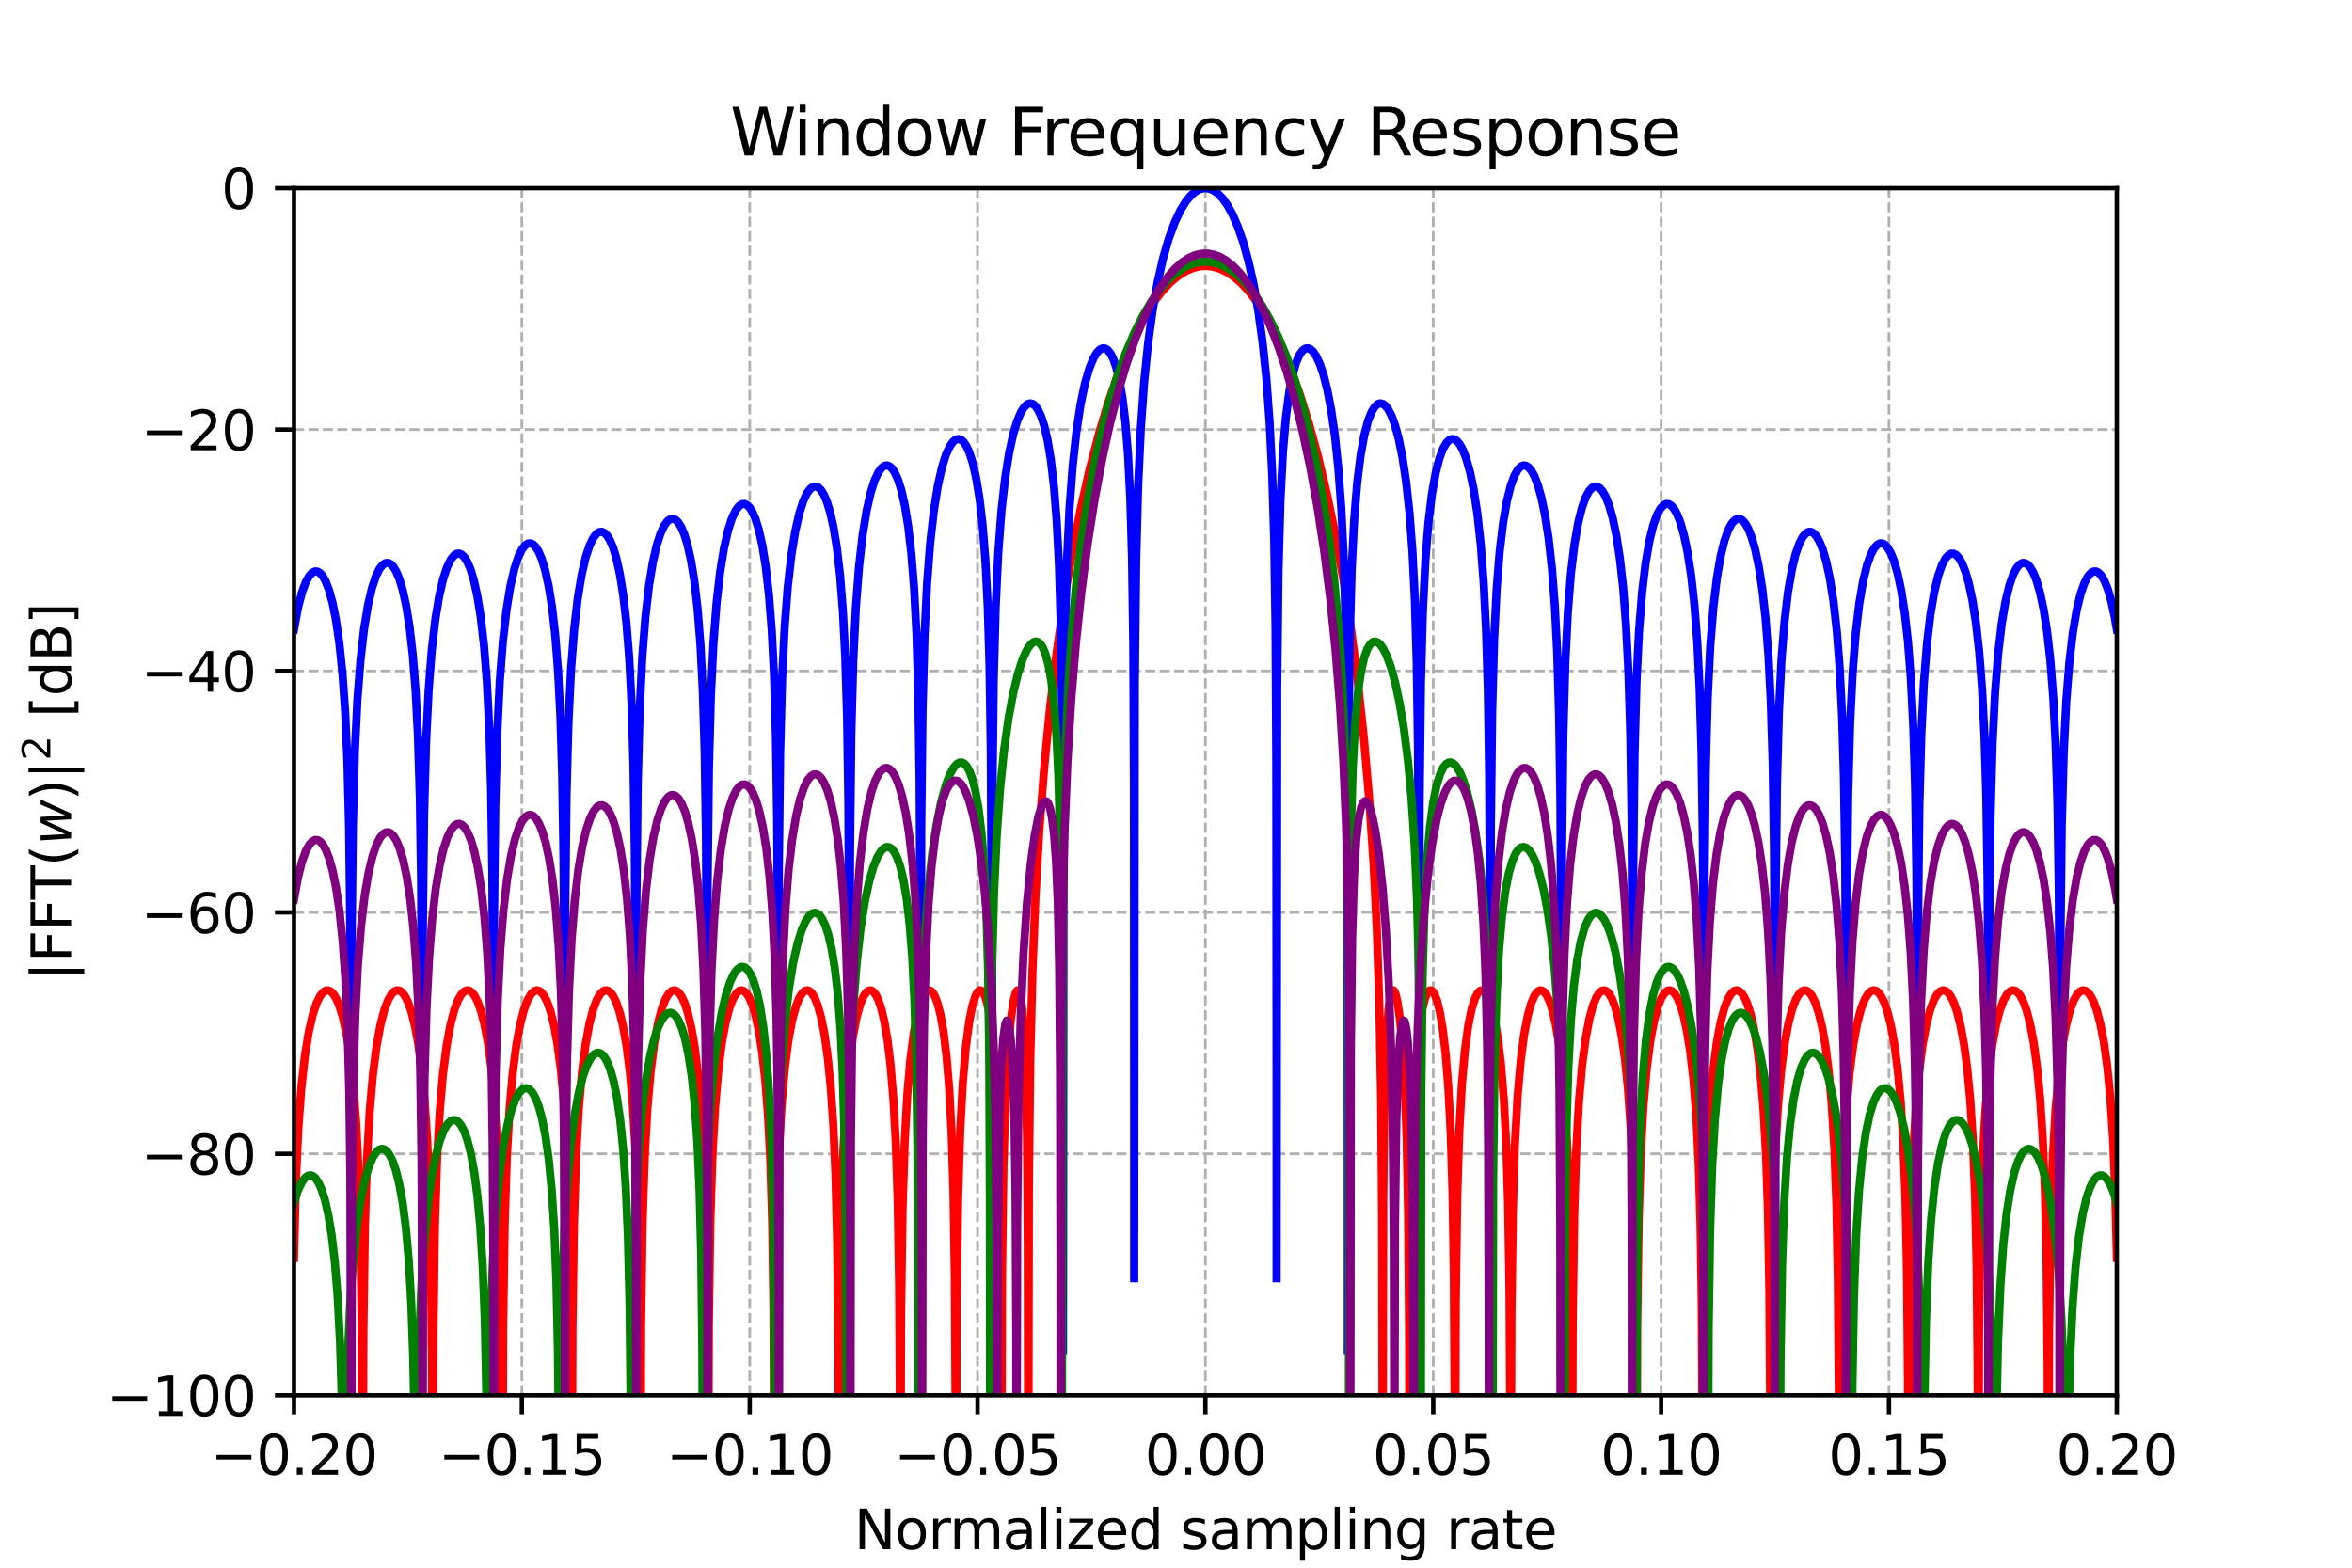 <?xml version="1.0" encoding="utf-8" standalone="no"?>
<!DOCTYPE svg PUBLIC "-//W3C//DTD SVG 1.1//EN"
  "http://www.w3.org/Graphics/SVG/1.1/DTD/svg11.dtd">
<svg xmlns:xlink="http://www.w3.org/1999/xlink" width="432pt" height="288pt" viewBox="0 0 432 288" xmlns="http://www.w3.org/2000/svg" version="1.1">
 <defs>
  <style type="text/css">*{stroke-linejoin: round; stroke-linecap: butt}</style>
 </defs>
 <g id="figure_1">
  <g id="patch_1">
   <path d="M 0 288 
L 432 288 
L 432 0 
L 0 0 
z
" style="fill: #ffffff"/>
  </g>
  <g id="axes_1">
   <g id="patch_2">
    <path d="M 54 256.32 
L 388.8 256.32 
L 388.8 34.56 
L 54 34.56 
z
" style="fill: #ffffff"/>
   </g>
   <g id="matplotlib.axis_1">
    <g id="xtick_1">
     <g id="line2d_1">
      <path d="M 54 256.32 
L 54 34.56 
" clip-path="url(#peb57f92545)" style="fill: none; stroke-dasharray: 1.85,0.8; stroke-dashoffset: 0; stroke: #b0b0b0; stroke-width: 0.5"/>
     </g>
     <g id="line2d_2">
      <defs>
       <path id="m019cfbee8b" d="M 0 0 
L 0 3.5 
" style="stroke: #000000; stroke-width: 0.8"/>
      </defs>
      <g>
       <use xlink:href="#m019cfbee8b" x="54" y="256.32" style="stroke: #000000; stroke-width: 0.8"/>
      </g>
     </g>
     <g id="text_1">
      <!-- −0.20 -->
      <g transform="translate(38.677 270.918) scale(0.1 -0.1)">
       <defs>
        <path id="DejaVuSans-2212" d="M 678 2272 
L 4684 2272 
L 4684 1741 
L 678 1741 
L 678 2272 
z
" transform="scale(0.016)"/>
        <path id="DejaVuSans-30" d="M 2034 4250 
Q 1547 4250 1301 3770 
Q 1056 3291 1056 2328 
Q 1056 1369 1301 889 
Q 1547 409 2034 409 
Q 2525 409 2770 889 
Q 3016 1369 3016 2328 
Q 3016 3291 2770 3770 
Q 2525 4250 2034 4250 
z
M 2034 4750 
Q 2819 4750 3233 4129 
Q 3647 3509 3647 2328 
Q 3647 1150 3233 529 
Q 2819 -91 2034 -91 
Q 1250 -91 836 529 
Q 422 1150 422 2328 
Q 422 3509 836 4129 
Q 1250 4750 2034 4750 
z
" transform="scale(0.016)"/>
        <path id="DejaVuSans-2e" d="M 684 794 
L 1344 794 
L 1344 0 
L 684 0 
L 684 794 
z
" transform="scale(0.016)"/>
        <path id="DejaVuSans-32" d="M 1228 531 
L 3431 531 
L 3431 0 
L 469 0 
L 469 531 
Q 828 903 1448 1529 
Q 2069 2156 2228 2338 
Q 2531 2678 2651 2914 
Q 2772 3150 2772 3378 
Q 2772 3750 2511 3984 
Q 2250 4219 1831 4219 
Q 1534 4219 1204 4116 
Q 875 4013 500 3803 
L 500 4441 
Q 881 4594 1212 4672 
Q 1544 4750 1819 4750 
Q 2544 4750 2975 4387 
Q 3406 4025 3406 3419 
Q 3406 3131 3298 2873 
Q 3191 2616 2906 2266 
Q 2828 2175 2409 1742 
Q 1991 1309 1228 531 
z
" transform="scale(0.016)"/>
       </defs>
       <use xlink:href="#DejaVuSans-2212"/>
       <use xlink:href="#DejaVuSans-30" x="83.789"/>
       <use xlink:href="#DejaVuSans-2e" x="147.412"/>
       <use xlink:href="#DejaVuSans-32" x="179.199"/>
       <use xlink:href="#DejaVuSans-30" x="242.822"/>
      </g>
     </g>
    </g>
    <g id="xtick_2">
     <g id="line2d_3">
      <path d="M 95.85 256.32 
L 95.85 34.56 
" clip-path="url(#peb57f92545)" style="fill: none; stroke-dasharray: 1.85,0.8; stroke-dashoffset: 0; stroke: #b0b0b0; stroke-width: 0.5"/>
     </g>
     <g id="line2d_4">
      <g>
       <use xlink:href="#m019cfbee8b" x="95.85" y="256.32" style="stroke: #000000; stroke-width: 0.8"/>
      </g>
     </g>
     <g id="text_2">
      <!-- −0.15 -->
      <g transform="translate(80.527 270.918) scale(0.1 -0.1)">
       <defs>
        <path id="DejaVuSans-31" d="M 794 531 
L 1825 531 
L 1825 4091 
L 703 3866 
L 703 4441 
L 1819 4666 
L 2450 4666 
L 2450 531 
L 3481 531 
L 3481 0 
L 794 0 
L 794 531 
z
" transform="scale(0.016)"/>
        <path id="DejaVuSans-35" d="M 691 4666 
L 3169 4666 
L 3169 4134 
L 1269 4134 
L 1269 2991 
Q 1406 3038 1543 3061 
Q 1681 3084 1819 3084 
Q 2600 3084 3056 2656 
Q 3513 2228 3513 1497 
Q 3513 744 3044 326 
Q 2575 -91 1722 -91 
Q 1428 -91 1123 -41 
Q 819 9 494 109 
L 494 744 
Q 775 591 1075 516 
Q 1375 441 1709 441 
Q 2250 441 2565 725 
Q 2881 1009 2881 1497 
Q 2881 1984 2565 2268 
Q 2250 2553 1709 2553 
Q 1456 2553 1204 2497 
Q 953 2441 691 2322 
L 691 4666 
z
" transform="scale(0.016)"/>
       </defs>
       <use xlink:href="#DejaVuSans-2212"/>
       <use xlink:href="#DejaVuSans-30" x="83.789"/>
       <use xlink:href="#DejaVuSans-2e" x="147.412"/>
       <use xlink:href="#DejaVuSans-31" x="179.199"/>
       <use xlink:href="#DejaVuSans-35" x="242.822"/>
      </g>
     </g>
    </g>
    <g id="xtick_3">
     <g id="line2d_5">
      <path d="M 137.7 256.32 
L 137.7 34.56 
" clip-path="url(#peb57f92545)" style="fill: none; stroke-dasharray: 1.85,0.8; stroke-dashoffset: 0; stroke: #b0b0b0; stroke-width: 0.5"/>
     </g>
     <g id="line2d_6">
      <g>
       <use xlink:href="#m019cfbee8b" x="137.7" y="256.32" style="stroke: #000000; stroke-width: 0.8"/>
      </g>
     </g>
     <g id="text_3">
      <!-- −0.10 -->
      <g transform="translate(122.377 270.918) scale(0.1 -0.1)">
       <use xlink:href="#DejaVuSans-2212"/>
       <use xlink:href="#DejaVuSans-30" x="83.789"/>
       <use xlink:href="#DejaVuSans-2e" x="147.412"/>
       <use xlink:href="#DejaVuSans-31" x="179.199"/>
       <use xlink:href="#DejaVuSans-30" x="242.822"/>
      </g>
     </g>
    </g>
    <g id="xtick_4">
     <g id="line2d_7">
      <path d="M 179.55 256.32 
L 179.55 34.56 
" clip-path="url(#peb57f92545)" style="fill: none; stroke-dasharray: 1.85,0.8; stroke-dashoffset: 0; stroke: #b0b0b0; stroke-width: 0.5"/>
     </g>
     <g id="line2d_8">
      <g>
       <use xlink:href="#m019cfbee8b" x="179.55" y="256.32" style="stroke: #000000; stroke-width: 0.8"/>
      </g>
     </g>
     <g id="text_4">
      <!-- −0.05 -->
      <g transform="translate(164.227 270.918) scale(0.1 -0.1)">
       <use xlink:href="#DejaVuSans-2212"/>
       <use xlink:href="#DejaVuSans-30" x="83.789"/>
       <use xlink:href="#DejaVuSans-2e" x="147.412"/>
       <use xlink:href="#DejaVuSans-30" x="179.199"/>
       <use xlink:href="#DejaVuSans-35" x="242.822"/>
      </g>
     </g>
    </g>
    <g id="xtick_5">
     <g id="line2d_9">
      <path d="M 221.4 256.32 
L 221.4 34.56 
" clip-path="url(#peb57f92545)" style="fill: none; stroke-dasharray: 1.85,0.8; stroke-dashoffset: 0; stroke: #b0b0b0; stroke-width: 0.5"/>
     </g>
     <g id="line2d_10">
      <g>
       <use xlink:href="#m019cfbee8b" x="221.4" y="256.32" style="stroke: #000000; stroke-width: 0.8"/>
      </g>
     </g>
     <g id="text_5">
      <!-- 0.00 -->
      <g transform="translate(210.267 270.918) scale(0.1 -0.1)">
       <use xlink:href="#DejaVuSans-30"/>
       <use xlink:href="#DejaVuSans-2e" x="63.623"/>
       <use xlink:href="#DejaVuSans-30" x="95.41"/>
       <use xlink:href="#DejaVuSans-30" x="159.033"/>
      </g>
     </g>
    </g>
    <g id="xtick_6">
     <g id="line2d_11">
      <path d="M 263.25 256.32 
L 263.25 34.56 
" clip-path="url(#peb57f92545)" style="fill: none; stroke-dasharray: 1.85,0.8; stroke-dashoffset: 0; stroke: #b0b0b0; stroke-width: 0.5"/>
     </g>
     <g id="line2d_12">
      <g>
       <use xlink:href="#m019cfbee8b" x="263.25" y="256.32" style="stroke: #000000; stroke-width: 0.8"/>
      </g>
     </g>
     <g id="text_6">
      <!-- 0.05 -->
      <g transform="translate(252.117 270.918) scale(0.1 -0.1)">
       <use xlink:href="#DejaVuSans-30"/>
       <use xlink:href="#DejaVuSans-2e" x="63.623"/>
       <use xlink:href="#DejaVuSans-30" x="95.41"/>
       <use xlink:href="#DejaVuSans-35" x="159.033"/>
      </g>
     </g>
    </g>
    <g id="xtick_7">
     <g id="line2d_13">
      <path d="M 305.1 256.32 
L 305.1 34.56 
" clip-path="url(#peb57f92545)" style="fill: none; stroke-dasharray: 1.85,0.8; stroke-dashoffset: 0; stroke: #b0b0b0; stroke-width: 0.5"/>
     </g>
     <g id="line2d_14">
      <g>
       <use xlink:href="#m019cfbee8b" x="305.1" y="256.32" style="stroke: #000000; stroke-width: 0.8"/>
      </g>
     </g>
     <g id="text_7">
      <!-- 0.10 -->
      <g transform="translate(293.967 270.918) scale(0.1 -0.1)">
       <use xlink:href="#DejaVuSans-30"/>
       <use xlink:href="#DejaVuSans-2e" x="63.623"/>
       <use xlink:href="#DejaVuSans-31" x="95.41"/>
       <use xlink:href="#DejaVuSans-30" x="159.033"/>
      </g>
     </g>
    </g>
    <g id="xtick_8">
     <g id="line2d_15">
      <path d="M 346.95 256.32 
L 346.95 34.56 
" clip-path="url(#peb57f92545)" style="fill: none; stroke-dasharray: 1.85,0.8; stroke-dashoffset: 0; stroke: #b0b0b0; stroke-width: 0.5"/>
     </g>
     <g id="line2d_16">
      <g>
       <use xlink:href="#m019cfbee8b" x="346.95" y="256.32" style="stroke: #000000; stroke-width: 0.8"/>
      </g>
     </g>
     <g id="text_8">
      <!-- 0.15 -->
      <g transform="translate(335.817 270.918) scale(0.1 -0.1)">
       <use xlink:href="#DejaVuSans-30"/>
       <use xlink:href="#DejaVuSans-2e" x="63.623"/>
       <use xlink:href="#DejaVuSans-31" x="95.41"/>
       <use xlink:href="#DejaVuSans-35" x="159.033"/>
      </g>
     </g>
    </g>
    <g id="xtick_9">
     <g id="line2d_17">
      <path d="M 388.8 256.32 
L 388.8 34.56 
" clip-path="url(#peb57f92545)" style="fill: none; stroke-dasharray: 1.85,0.8; stroke-dashoffset: 0; stroke: #b0b0b0; stroke-width: 0.5"/>
     </g>
     <g id="line2d_18">
      <g>
       <use xlink:href="#m019cfbee8b" x="388.8" y="256.32" style="stroke: #000000; stroke-width: 0.8"/>
      </g>
     </g>
     <g id="text_9">
      <!-- 0.20 -->
      <g transform="translate(377.667 270.918) scale(0.1 -0.1)">
       <use xlink:href="#DejaVuSans-30"/>
       <use xlink:href="#DejaVuSans-2e" x="63.623"/>
       <use xlink:href="#DejaVuSans-32" x="95.41"/>
       <use xlink:href="#DejaVuSans-30" x="159.033"/>
      </g>
     </g>
    </g>
    <g id="text_10">
     <!-- Normalized sampling rate -->
     <g transform="translate(156.876 284.597) scale(0.1 -0.1)">
      <defs>
       <path id="DejaVuSans-4e" d="M 628 4666 
L 1478 4666 
L 3547 763 
L 3547 4666 
L 4159 4666 
L 4159 0 
L 3309 0 
L 1241 3903 
L 1241 0 
L 628 0 
L 628 4666 
z
" transform="scale(0.016)"/>
       <path id="DejaVuSans-6f" d="M 1959 3097 
Q 1497 3097 1228 2736 
Q 959 2375 959 1747 
Q 959 1119 1226 758 
Q 1494 397 1959 397 
Q 2419 397 2687 759 
Q 2956 1122 2956 1747 
Q 2956 2369 2687 2733 
Q 2419 3097 1959 3097 
z
M 1959 3584 
Q 2709 3584 3137 3096 
Q 3566 2609 3566 1747 
Q 3566 888 3137 398 
Q 2709 -91 1959 -91 
Q 1206 -91 779 398 
Q 353 888 353 1747 
Q 353 2609 779 3096 
Q 1206 3584 1959 3584 
z
" transform="scale(0.016)"/>
       <path id="DejaVuSans-72" d="M 2631 2963 
Q 2534 3019 2420 3045 
Q 2306 3072 2169 3072 
Q 1681 3072 1420 2755 
Q 1159 2438 1159 1844 
L 1159 0 
L 581 0 
L 581 3500 
L 1159 3500 
L 1159 2956 
Q 1341 3275 1631 3429 
Q 1922 3584 2338 3584 
Q 2397 3584 2469 3576 
Q 2541 3569 2628 3553 
L 2631 2963 
z
" transform="scale(0.016)"/>
       <path id="DejaVuSans-6d" d="M 3328 2828 
Q 3544 3216 3844 3400 
Q 4144 3584 4550 3584 
Q 5097 3584 5394 3201 
Q 5691 2819 5691 2113 
L 5691 0 
L 5113 0 
L 5113 2094 
Q 5113 2597 4934 2840 
Q 4756 3084 4391 3084 
Q 3944 3084 3684 2787 
Q 3425 2491 3425 1978 
L 3425 0 
L 2847 0 
L 2847 2094 
Q 2847 2600 2669 2842 
Q 2491 3084 2119 3084 
Q 1678 3084 1418 2786 
Q 1159 2488 1159 1978 
L 1159 0 
L 581 0 
L 581 3500 
L 1159 3500 
L 1159 2956 
Q 1356 3278 1631 3431 
Q 1906 3584 2284 3584 
Q 2666 3584 2933 3390 
Q 3200 3197 3328 2828 
z
" transform="scale(0.016)"/>
       <path id="DejaVuSans-61" d="M 2194 1759 
Q 1497 1759 1228 1600 
Q 959 1441 959 1056 
Q 959 750 1161 570 
Q 1363 391 1709 391 
Q 2188 391 2477 730 
Q 2766 1069 2766 1631 
L 2766 1759 
L 2194 1759 
z
M 3341 1997 
L 3341 0 
L 2766 0 
L 2766 531 
Q 2569 213 2275 61 
Q 1981 -91 1556 -91 
Q 1019 -91 701 211 
Q 384 513 384 1019 
Q 384 1609 779 1909 
Q 1175 2209 1959 2209 
L 2766 2209 
L 2766 2266 
Q 2766 2663 2505 2880 
Q 2244 3097 1772 3097 
Q 1472 3097 1187 3025 
Q 903 2953 641 2809 
L 641 3341 
Q 956 3463 1253 3523 
Q 1550 3584 1831 3584 
Q 2591 3584 2966 3190 
Q 3341 2797 3341 1997 
z
" transform="scale(0.016)"/>
       <path id="DejaVuSans-6c" d="M 603 4863 
L 1178 4863 
L 1178 0 
L 603 0 
L 603 4863 
z
" transform="scale(0.016)"/>
       <path id="DejaVuSans-69" d="M 603 3500 
L 1178 3500 
L 1178 0 
L 603 0 
L 603 3500 
z
M 603 4863 
L 1178 4863 
L 1178 4134 
L 603 4134 
L 603 4863 
z
" transform="scale(0.016)"/>
       <path id="DejaVuSans-7a" d="M 353 3500 
L 3084 3500 
L 3084 2975 
L 922 459 
L 3084 459 
L 3084 0 
L 275 0 
L 275 525 
L 2438 3041 
L 353 3041 
L 353 3500 
z
" transform="scale(0.016)"/>
       <path id="DejaVuSans-65" d="M 3597 1894 
L 3597 1613 
L 953 1613 
Q 991 1019 1311 708 
Q 1631 397 2203 397 
Q 2534 397 2845 478 
Q 3156 559 3463 722 
L 3463 178 
Q 3153 47 2828 -22 
Q 2503 -91 2169 -91 
Q 1331 -91 842 396 
Q 353 884 353 1716 
Q 353 2575 817 3079 
Q 1281 3584 2069 3584 
Q 2775 3584 3186 3129 
Q 3597 2675 3597 1894 
z
M 3022 2063 
Q 3016 2534 2758 2815 
Q 2500 3097 2075 3097 
Q 1594 3097 1305 2825 
Q 1016 2553 972 2059 
L 3022 2063 
z
" transform="scale(0.016)"/>
       <path id="DejaVuSans-64" d="M 2906 2969 
L 2906 4863 
L 3481 4863 
L 3481 0 
L 2906 0 
L 2906 525 
Q 2725 213 2448 61 
Q 2172 -91 1784 -91 
Q 1150 -91 751 415 
Q 353 922 353 1747 
Q 353 2572 751 3078 
Q 1150 3584 1784 3584 
Q 2172 3584 2448 3432 
Q 2725 3281 2906 2969 
z
M 947 1747 
Q 947 1113 1208 752 
Q 1469 391 1925 391 
Q 2381 391 2643 752 
Q 2906 1113 2906 1747 
Q 2906 2381 2643 2742 
Q 2381 3103 1925 3103 
Q 1469 3103 1208 2742 
Q 947 2381 947 1747 
z
" transform="scale(0.016)"/>
       <path id="DejaVuSans-20" transform="scale(0.016)"/>
       <path id="DejaVuSans-73" d="M 2834 3397 
L 2834 2853 
Q 2591 2978 2328 3040 
Q 2066 3103 1784 3103 
Q 1356 3103 1142 2972 
Q 928 2841 928 2578 
Q 928 2378 1081 2264 
Q 1234 2150 1697 2047 
L 1894 2003 
Q 2506 1872 2764 1633 
Q 3022 1394 3022 966 
Q 3022 478 2636 193 
Q 2250 -91 1575 -91 
Q 1294 -91 989 -36 
Q 684 19 347 128 
L 347 722 
Q 666 556 975 473 
Q 1284 391 1588 391 
Q 1994 391 2212 530 
Q 2431 669 2431 922 
Q 2431 1156 2273 1281 
Q 2116 1406 1581 1522 
L 1381 1569 
Q 847 1681 609 1914 
Q 372 2147 372 2553 
Q 372 3047 722 3315 
Q 1072 3584 1716 3584 
Q 2034 3584 2315 3537 
Q 2597 3491 2834 3397 
z
" transform="scale(0.016)"/>
       <path id="DejaVuSans-70" d="M 1159 525 
L 1159 -1331 
L 581 -1331 
L 581 3500 
L 1159 3500 
L 1159 2969 
Q 1341 3281 1617 3432 
Q 1894 3584 2278 3584 
Q 2916 3584 3314 3078 
Q 3713 2572 3713 1747 
Q 3713 922 3314 415 
Q 2916 -91 2278 -91 
Q 1894 -91 1617 61 
Q 1341 213 1159 525 
z
M 3116 1747 
Q 3116 2381 2855 2742 
Q 2594 3103 2138 3103 
Q 1681 3103 1420 2742 
Q 1159 2381 1159 1747 
Q 1159 1113 1420 752 
Q 1681 391 2138 391 
Q 2594 391 2855 752 
Q 3116 1113 3116 1747 
z
" transform="scale(0.016)"/>
       <path id="DejaVuSans-6e" d="M 3513 2113 
L 3513 0 
L 2938 0 
L 2938 2094 
Q 2938 2591 2744 2837 
Q 2550 3084 2163 3084 
Q 1697 3084 1428 2787 
Q 1159 2491 1159 1978 
L 1159 0 
L 581 0 
L 581 3500 
L 1159 3500 
L 1159 2956 
Q 1366 3272 1645 3428 
Q 1925 3584 2291 3584 
Q 2894 3584 3203 3211 
Q 3513 2838 3513 2113 
z
" transform="scale(0.016)"/>
       <path id="DejaVuSans-67" d="M 2906 1791 
Q 2906 2416 2648 2759 
Q 2391 3103 1925 3103 
Q 1463 3103 1205 2759 
Q 947 2416 947 1791 
Q 947 1169 1205 825 
Q 1463 481 1925 481 
Q 2391 481 2648 825 
Q 2906 1169 2906 1791 
z
M 3481 434 
Q 3481 -459 3084 -895 
Q 2688 -1331 1869 -1331 
Q 1566 -1331 1297 -1286 
Q 1028 -1241 775 -1147 
L 775 -588 
Q 1028 -725 1275 -790 
Q 1522 -856 1778 -856 
Q 2344 -856 2625 -561 
Q 2906 -266 2906 331 
L 2906 616 
Q 2728 306 2450 153 
Q 2172 0 1784 0 
Q 1141 0 747 490 
Q 353 981 353 1791 
Q 353 2603 747 3093 
Q 1141 3584 1784 3584 
Q 2172 3584 2450 3431 
Q 2728 3278 2906 2969 
L 2906 3500 
L 3481 3500 
L 3481 434 
z
" transform="scale(0.016)"/>
       <path id="DejaVuSans-74" d="M 1172 4494 
L 1172 3500 
L 2356 3500 
L 2356 3053 
L 1172 3053 
L 1172 1153 
Q 1172 725 1289 603 
Q 1406 481 1766 481 
L 2356 481 
L 2356 0 
L 1766 0 
Q 1100 0 847 248 
Q 594 497 594 1153 
L 594 3053 
L 172 3053 
L 172 3500 
L 594 3500 
L 594 4494 
L 1172 4494 
z
" transform="scale(0.016)"/>
      </defs>
      <use xlink:href="#DejaVuSans-4e"/>
      <use xlink:href="#DejaVuSans-6f" x="74.805"/>
      <use xlink:href="#DejaVuSans-72" x="135.986"/>
      <use xlink:href="#DejaVuSans-6d" x="175.35"/>
      <use xlink:href="#DejaVuSans-61" x="272.762"/>
      <use xlink:href="#DejaVuSans-6c" x="334.041"/>
      <use xlink:href="#DejaVuSans-69" x="361.824"/>
      <use xlink:href="#DejaVuSans-7a" x="389.607"/>
      <use xlink:href="#DejaVuSans-65" x="442.098"/>
      <use xlink:href="#DejaVuSans-64" x="503.621"/>
      <use xlink:href="#DejaVuSans-20" x="567.098"/>
      <use xlink:href="#DejaVuSans-73" x="598.885"/>
      <use xlink:href="#DejaVuSans-61" x="650.984"/>
      <use xlink:href="#DejaVuSans-6d" x="712.264"/>
      <use xlink:href="#DejaVuSans-70" x="809.676"/>
      <use xlink:href="#DejaVuSans-6c" x="873.152"/>
      <use xlink:href="#DejaVuSans-69" x="900.936"/>
      <use xlink:href="#DejaVuSans-6e" x="928.719"/>
      <use xlink:href="#DejaVuSans-67" x="992.098"/>
      <use xlink:href="#DejaVuSans-20" x="1055.574"/>
      <use xlink:href="#DejaVuSans-72" x="1087.361"/>
      <use xlink:href="#DejaVuSans-61" x="1128.475"/>
      <use xlink:href="#DejaVuSans-74" x="1189.754"/>
      <use xlink:href="#DejaVuSans-65" x="1228.963"/>
     </g>
    </g>
   </g>
   <g id="matplotlib.axis_2">
    <g id="ytick_1">
     <g id="line2d_19">
      <path d="M 54 256.32 
L 388.8 256.32 
" clip-path="url(#peb57f92545)" style="fill: none; stroke-dasharray: 1.85,0.8; stroke-dashoffset: 0; stroke: #b0b0b0; stroke-width: 0.5"/>
     </g>
     <g id="line2d_20">
      <defs>
       <path id="mac62511088" d="M 0 0 
L -3.5 0 
" style="stroke: #000000; stroke-width: 0.8"/>
      </defs>
      <g>
       <use xlink:href="#mac62511088" x="54" y="256.32" style="stroke: #000000; stroke-width: 0.8"/>
      </g>
     </g>
     <g id="text_11">
      <!-- −100 -->
      <g transform="translate(19.533 260.119) scale(0.1 -0.1)">
       <use xlink:href="#DejaVuSans-2212"/>
       <use xlink:href="#DejaVuSans-31" x="83.789"/>
       <use xlink:href="#DejaVuSans-30" x="147.412"/>
       <use xlink:href="#DejaVuSans-30" x="211.035"/>
      </g>
     </g>
    </g>
    <g id="ytick_2">
     <g id="line2d_21">
      <path d="M 54 211.968 
L 388.8 211.968 
" clip-path="url(#peb57f92545)" style="fill: none; stroke-dasharray: 1.85,0.8; stroke-dashoffset: 0; stroke: #b0b0b0; stroke-width: 0.5"/>
     </g>
     <g id="line2d_22">
      <g>
       <use xlink:href="#mac62511088" x="54" y="211.968" style="stroke: #000000; stroke-width: 0.8"/>
      </g>
     </g>
     <g id="text_12">
      <!-- −80 -->
      <g transform="translate(25.895 215.767) scale(0.1 -0.1)">
       <defs>
        <path id="DejaVuSans-38" d="M 2034 2216 
Q 1584 2216 1326 1975 
Q 1069 1734 1069 1313 
Q 1069 891 1326 650 
Q 1584 409 2034 409 
Q 2484 409 2743 651 
Q 3003 894 3003 1313 
Q 3003 1734 2745 1975 
Q 2488 2216 2034 2216 
z
M 1403 2484 
Q 997 2584 770 2862 
Q 544 3141 544 3541 
Q 544 4100 942 4425 
Q 1341 4750 2034 4750 
Q 2731 4750 3128 4425 
Q 3525 4100 3525 3541 
Q 3525 3141 3298 2862 
Q 3072 2584 2669 2484 
Q 3125 2378 3379 2068 
Q 3634 1759 3634 1313 
Q 3634 634 3220 271 
Q 2806 -91 2034 -91 
Q 1263 -91 848 271 
Q 434 634 434 1313 
Q 434 1759 690 2068 
Q 947 2378 1403 2484 
z
M 1172 3481 
Q 1172 3119 1398 2916 
Q 1625 2713 2034 2713 
Q 2441 2713 2670 2916 
Q 2900 3119 2900 3481 
Q 2900 3844 2670 4047 
Q 2441 4250 2034 4250 
Q 1625 4250 1398 4047 
Q 1172 3844 1172 3481 
z
" transform="scale(0.016)"/>
       </defs>
       <use xlink:href="#DejaVuSans-2212"/>
       <use xlink:href="#DejaVuSans-38" x="83.789"/>
       <use xlink:href="#DejaVuSans-30" x="147.412"/>
      </g>
     </g>
    </g>
    <g id="ytick_3">
     <g id="line2d_23">
      <path d="M 54 167.616 
L 388.8 167.616 
" clip-path="url(#peb57f92545)" style="fill: none; stroke-dasharray: 1.85,0.8; stroke-dashoffset: 0; stroke: #b0b0b0; stroke-width: 0.5"/>
     </g>
     <g id="line2d_24">
      <g>
       <use xlink:href="#mac62511088" x="54" y="167.616" style="stroke: #000000; stroke-width: 0.8"/>
      </g>
     </g>
     <g id="text_13">
      <!-- −60 -->
      <g transform="translate(25.895 171.415) scale(0.1 -0.1)">
       <defs>
        <path id="DejaVuSans-36" d="M 2113 2584 
Q 1688 2584 1439 2293 
Q 1191 2003 1191 1497 
Q 1191 994 1439 701 
Q 1688 409 2113 409 
Q 2538 409 2786 701 
Q 3034 994 3034 1497 
Q 3034 2003 2786 2293 
Q 2538 2584 2113 2584 
z
M 3366 4563 
L 3366 3988 
Q 3128 4100 2886 4159 
Q 2644 4219 2406 4219 
Q 1781 4219 1451 3797 
Q 1122 3375 1075 2522 
Q 1259 2794 1537 2939 
Q 1816 3084 2150 3084 
Q 2853 3084 3261 2657 
Q 3669 2231 3669 1497 
Q 3669 778 3244 343 
Q 2819 -91 2113 -91 
Q 1303 -91 875 529 
Q 447 1150 447 2328 
Q 447 3434 972 4092 
Q 1497 4750 2381 4750 
Q 2619 4750 2861 4703 
Q 3103 4656 3366 4563 
z
" transform="scale(0.016)"/>
       </defs>
       <use xlink:href="#DejaVuSans-2212"/>
       <use xlink:href="#DejaVuSans-36" x="83.789"/>
       <use xlink:href="#DejaVuSans-30" x="147.412"/>
      </g>
     </g>
    </g>
    <g id="ytick_4">
     <g id="line2d_25">
      <path d="M 54 123.264 
L 388.8 123.264 
" clip-path="url(#peb57f92545)" style="fill: none; stroke-dasharray: 1.85,0.8; stroke-dashoffset: 0; stroke: #b0b0b0; stroke-width: 0.5"/>
     </g>
     <g id="line2d_26">
      <g>
       <use xlink:href="#mac62511088" x="54" y="123.264" style="stroke: #000000; stroke-width: 0.8"/>
      </g>
     </g>
     <g id="text_14">
      <!-- −40 -->
      <g transform="translate(25.895 127.063) scale(0.1 -0.1)">
       <defs>
        <path id="DejaVuSans-34" d="M 2419 4116 
L 825 1625 
L 2419 1625 
L 2419 4116 
z
M 2253 4666 
L 3047 4666 
L 3047 1625 
L 3713 1625 
L 3713 1100 
L 3047 1100 
L 3047 0 
L 2419 0 
L 2419 1100 
L 313 1100 
L 313 1709 
L 2253 4666 
z
" transform="scale(0.016)"/>
       </defs>
       <use xlink:href="#DejaVuSans-2212"/>
       <use xlink:href="#DejaVuSans-34" x="83.789"/>
       <use xlink:href="#DejaVuSans-30" x="147.412"/>
      </g>
     </g>
    </g>
    <g id="ytick_5">
     <g id="line2d_27">
      <path d="M 54 78.912 
L 388.8 78.912 
" clip-path="url(#peb57f92545)" style="fill: none; stroke-dasharray: 1.85,0.8; stroke-dashoffset: 0; stroke: #b0b0b0; stroke-width: 0.5"/>
     </g>
     <g id="line2d_28">
      <g>
       <use xlink:href="#mac62511088" x="54" y="78.912" style="stroke: #000000; stroke-width: 0.8"/>
      </g>
     </g>
     <g id="text_15">
      <!-- −20 -->
      <g transform="translate(25.895 82.711) scale(0.1 -0.1)">
       <use xlink:href="#DejaVuSans-2212"/>
       <use xlink:href="#DejaVuSans-32" x="83.789"/>
       <use xlink:href="#DejaVuSans-30" x="147.412"/>
      </g>
     </g>
    </g>
    <g id="ytick_6">
     <g id="line2d_29">
      <path d="M 54 34.56 
L 388.8 34.56 
" clip-path="url(#peb57f92545)" style="fill: none; stroke-dasharray: 1.85,0.8; stroke-dashoffset: 0; stroke: #b0b0b0; stroke-width: 0.5"/>
     </g>
     <g id="line2d_30">
      <g>
       <use xlink:href="#mac62511088" x="54" y="34.56" style="stroke: #000000; stroke-width: 0.8"/>
      </g>
     </g>
     <g id="text_16">
      <!-- 0 -->
      <g transform="translate(40.638 38.359) scale(0.1 -0.1)">
       <use xlink:href="#DejaVuSans-30"/>
      </g>
     </g>
    </g>
    <g id="text_17">
     <!-- $|\operatorname{FFT}(w)|^2$ [dB] -->
     <g transform="translate(13.133 180.14) rotate(-90) scale(0.1 -0.1)">
      <defs>
       <path id="DejaVuSans-7c" d="M 1344 4891 
L 1344 -1509 
L 813 -1509 
L 813 4891 
L 1344 4891 
z
" transform="scale(0.016)"/>
       <path id="DejaVuSans-46" d="M 628 4666 
L 3309 4666 
L 3309 4134 
L 1259 4134 
L 1259 2759 
L 3109 2759 
L 3109 2228 
L 1259 2228 
L 1259 0 
L 628 0 
L 628 4666 
z
" transform="scale(0.016)"/>
       <path id="DejaVuSans-54" d="M -19 4666 
L 3928 4666 
L 3928 4134 
L 2272 4134 
L 2272 0 
L 1638 0 
L 1638 4134 
L -19 4134 
L -19 4666 
z
" transform="scale(0.016)"/>
       <path id="DejaVuSans-28" d="M 1984 4856 
Q 1566 4138 1362 3434 
Q 1159 2731 1159 2009 
Q 1159 1288 1364 580 
Q 1569 -128 1984 -844 
L 1484 -844 
Q 1016 -109 783 600 
Q 550 1309 550 2009 
Q 550 2706 781 3412 
Q 1013 4119 1484 4856 
L 1984 4856 
z
" transform="scale(0.016)"/>
       <path id="DejaVuSans-Oblique-77" d="M 544 3500 
L 1113 3500 
L 1259 684 
L 2566 3500 
L 3231 3500 
L 3425 684 
L 4666 3500 
L 5241 3500 
L 3641 0 
L 2969 0 
L 2797 2900 
L 1459 0 
L 781 0 
L 544 3500 
z
" transform="scale(0.016)"/>
       <path id="DejaVuSans-29" d="M 513 4856 
L 1013 4856 
Q 1481 4119 1714 3412 
Q 1947 2706 1947 2009 
Q 1947 1309 1714 600 
Q 1481 -109 1013 -844 
L 513 -844 
Q 928 -128 1133 580 
Q 1338 1288 1338 2009 
Q 1338 2731 1133 3434 
Q 928 4138 513 4856 
z
" transform="scale(0.016)"/>
       <path id="DejaVuSans-5b" d="M 550 4863 
L 1875 4863 
L 1875 4416 
L 1125 4416 
L 1125 -397 
L 1875 -397 
L 1875 -844 
L 550 -844 
L 550 4863 
z
" transform="scale(0.016)"/>
       <path id="DejaVuSans-42" d="M 1259 2228 
L 1259 519 
L 2272 519 
Q 2781 519 3026 730 
Q 3272 941 3272 1375 
Q 3272 1813 3026 2020 
Q 2781 2228 2272 2228 
L 1259 2228 
z
M 1259 4147 
L 1259 2741 
L 2194 2741 
Q 2656 2741 2882 2914 
Q 3109 3088 3109 3444 
Q 3109 3797 2882 3972 
Q 2656 4147 2194 4147 
L 1259 4147 
z
M 628 4666 
L 2241 4666 
Q 2963 4666 3353 4366 
Q 3744 4066 3744 3513 
Q 3744 3084 3544 2831 
Q 3344 2578 2956 2516 
Q 3422 2416 3680 2098 
Q 3938 1781 3938 1306 
Q 3938 681 3513 340 
Q 3088 0 2303 0 
L 628 0 
L 628 4666 
z
" transform="scale(0.016)"/>
       <path id="DejaVuSans-5d" d="M 1947 4863 
L 1947 -844 
L 622 -844 
L 622 -397 
L 1369 -397 
L 1369 4416 
L 622 4416 
L 622 4863 
L 1947 4863 
z
" transform="scale(0.016)"/>
      </defs>
      <use xlink:href="#DejaVuSans-7c" transform="translate(0 0.766)"/>
      <use xlink:href="#DejaVuSans-46" transform="translate(33.691 0.766)"/>
      <use xlink:href="#DejaVuSans-46" transform="translate(91.211 0.766)"/>
      <use xlink:href="#DejaVuSans-54" transform="translate(148.73 0.766)"/>
      <use xlink:href="#DejaVuSans-28" transform="translate(209.814 0.766)"/>
      <use xlink:href="#DejaVuSans-Oblique-77" transform="translate(248.828 0.766)"/>
      <use xlink:href="#DejaVuSans-29" transform="translate(330.615 0.766)"/>
      <use xlink:href="#DejaVuSans-7c" transform="translate(369.629 0.766)"/>
      <use xlink:href="#DejaVuSans-32" transform="translate(404.277 39.047) scale(0.7)"/>
      <use xlink:href="#DejaVuSans-20" transform="translate(451.548 0.766)"/>
      <use xlink:href="#DejaVuSans-5b" transform="translate(483.335 0.766)"/>
      <use xlink:href="#DejaVuSans-64" transform="translate(522.349 0.766)"/>
      <use xlink:href="#DejaVuSans-42" transform="translate(585.825 0.766)"/>
      <use xlink:href="#DejaVuSans-5d" transform="translate(654.429 0.766)"/>
     </g>
    </g>
   </g>
   <g id="line2d_31">
    <path d="M 54 231.093 
L 54.344 217.107 
L 54.801 207.202 
L 55.358 199.72 
L 56 193.98 
L 56.699 189.637 
L 57.42 186.48 
L 58.126 184.327 
L 58.782 182.988 
L 59.365 182.26 
L 59.87 181.957 
L 60.322 181.934 
L 60.766 182.139 
L 61.247 182.621 
L 61.783 183.497 
L 62.375 184.915 
L 63.007 187.041 
L 63.656 190.04 
L 64.29 194.074 
L 64.88 199.32 
L 65.401 206.022 
L 65.836 214.598 
L 66.172 225.875 
L 66.408 241.716 
L 66.544 267.455 
L 66.576 289 
M 66.608 289 
L 66.756 243.987 
L 67.026 225.214 
L 67.413 213.037 
L 67.908 204.145 
L 68.499 197.366 
L 69.165 192.175 
L 69.876 188.301 
L 70.594 185.545 
L 71.283 183.725 
L 71.912 182.644 
L 72.463 182.101 
L 72.941 181.92 
L 73.382 181.986 
L 73.835 182.289 
L 74.336 182.909 
L 74.893 183.98 
L 75.502 185.659 
L 76.142 188.115 
L 76.787 191.509 
L 77.405 196.009 
L 77.969 201.811 
L 78.456 209.212 
L 78.851 218.763 
L 79.147 231.595 
L 79.341 250.488 
L 79.437 284.741 
L 79.441 289 
M 79.473 289 
L 79.621 243.907 
L 79.891 225.133 
L 80.278 212.956 
L 80.773 204.065 
L 81.364 197.289 
L 82.03 192.109 
L 82.739 188.243 
L 83.456 185.5 
L 84.143 183.693 
L 84.768 182.625 
L 85.315 182.093 
L 85.79 181.919 
L 86.228 181.991 
L 86.68 182.301 
L 87.18 182.933 
L 87.738 184.021 
L 88.346 185.726 
L 88.985 188.215 
L 89.628 191.655 
L 90.243 196.21 
L 90.802 202.082 
L 91.284 209.578 
L 91.673 219.268 
L 91.963 232.339 
L 92.152 251.725 
L 92.243 287.423 
L 92.244 289 
M 92.276 289 
L 92.423 243.864 
L 92.694 225.05 
L 93.08 212.871 
L 93.575 203.979 
L 94.165 197.208 
L 94.83 192.032 
L 95.538 188.178 
L 96.252 185.448 
L 96.935 183.657 
L 97.556 182.603 
L 98.099 182.083 
L 98.569 181.917 
L 99.005 181.997 
L 99.455 182.316 
L 99.954 182.962 
L 100.511 184.07 
L 101.118 185.805 
L 101.755 188.337 
L 102.395 191.832 
L 103.005 196.457 
L 103.559 202.42 
L 104.035 210.039 
L 104.417 219.904 
L 104.7 233.276 
L 104.881 253.335 
L 104.965 289 
M 104.996 289 
L 105.143 243.783 
L 105.413 224.947 
L 105.799 212.758 
L 106.293 203.862 
L 106.883 197.09 
L 107.546 191.925 
L 108.253 188.085 
L 108.964 185.375 
L 109.642 183.605 
L 110.258 182.572 
L 110.794 182.069 
L 111.258 181.916 
L 111.689 182.006 
L 112.137 182.338 
L 112.636 183.003 
L 113.192 184.142 
L 113.798 185.922 
L 114.432 188.514 
L 115.067 192.088 
L 115.672 196.816 
L 116.218 202.909 
L 116.684 210.706 
L 117.057 220.847 
L 117.33 234.694 
L 117.501 255.777 
L 117.572 289 
M 117.603 289 
L 117.75 243.589 
L 118.02 224.747 
L 118.406 212.557 
L 118.9 203.669 
L 119.489 196.909 
L 120.151 191.759 
L 120.855 187.945 
L 121.561 185.267 
L 122.233 183.53 
L 122.84 182.528 
L 123.367 182.05 
L 123.823 181.915 
L 124.248 182.02 
L 124.694 182.371 
L 125.19 183.067 
L 125.746 184.252 
L 126.349 186.099 
L 126.98 188.781 
L 127.608 192.471 
L 128.204 197.351 
L 128.738 203.641 
L 129.191 211.711 
L 129.55 222.26 
L 129.807 236.814 
L 129.965 259.557 
L 130.02 289 
M 130.05 289 
L 130.197 243.376 
L 130.466 224.499 
L 130.852 212.296 
L 131.346 203.404 
L 131.933 196.656 
L 132.593 191.53 
L 133.292 187.75 
L 133.992 185.115 
L 134.654 183.426 
L 135.249 182.468 
L 135.762 182.025 
L 136.206 181.916 
L 136.623 182.042 
L 137.065 182.423 
L 137.561 183.165 
L 138.115 184.422 
L 138.715 186.372 
L 139.339 189.195 
L 139.958 193.07 
L 140.539 198.185 
L 141.056 204.786 
L 141.489 213.292 
L 141.825 224.51 
L 142.062 240.308 
L 142.198 266.004 
L 142.232 289 
M 142.262 289 
L 142.408 242.985 
L 142.678 224.084 
L 143.063 211.872 
L 143.556 202.986 
L 144.142 196.258 
L 144.798 191.17 
L 145.491 187.448 
L 146.179 184.884 
L 146.826 183.27 
L 147.401 182.38 
L 147.893 181.991 
L 148.317 181.921 
L 148.723 182.082 
L 149.16 182.511 
L 149.654 183.331 
L 150.205 184.708 
L 150.8 186.829 
L 151.413 189.883 
L 152.014 194.06 
L 152.571 199.566 
L 153.06 206.692 
L 153.461 215.95 
L 153.764 228.38 
L 153.967 246.554 
L 154.071 278.669 
L 154.082 289 
M 154.11 289 
L 154.255 242.467 
L 154.523 223.476 
L 154.907 211.227 
L 155.399 202.335 
L 155.982 195.629 
L 156.632 190.6 
L 157.313 186.968 
L 157.984 184.521 
L 158.604 183.031 
L 159.147 182.253 
L 159.603 181.95 
L 159.998 181.94 
L 160.388 182.16 
L 160.819 182.68 
L 161.31 183.647 
L 161.856 185.249 
L 162.438 187.692 
L 163.03 191.181 
L 163.598 195.926 
L 164.113 202.177 
L 164.551 210.328 
L 164.897 221.121 
L 165.144 236.218 
L 165.291 260.224 
L 165.337 289 
M 165.363 289 
L 165.507 241.405 
L 165.774 222.299 
L 166.157 210.007 
L 166.646 201.118 
L 167.225 194.474 
L 167.863 189.571 
L 168.522 186.128 
L 169.156 183.911 
L 169.726 182.655 
L 170.206 182.077 
L 170.6 181.916 
L 170.95 182.008 
L 171.32 182.353 
L 171.746 183.081 
L 172.231 184.387 
L 172.763 186.502 
L 173.315 189.666 
L 173.857 194.13 
L 174.356 200.171 
L 174.785 208.199 
L 175.126 218.966 
L 175.37 234.188 
L 175.514 258.625 
L 175.558 289 
M 175.582 289 
L 175.722 239.408 
L 175.986 220.017 
L 176.366 207.625 
L 176.85 198.74 
L 177.416 192.231 
L 178.027 187.621 
L 178.633 184.62 
L 179.182 182.917 
L 179.637 182.141 
L 179.989 181.92 
L 180.278 181.987 
L 180.581 182.308 
L 180.941 183.049 
L 181.361 184.468 
L 181.823 186.877 
L 182.298 190.615 
L 182.753 196.058 
L 183.156 203.691 
L 183.481 214.323 
L 183.714 229.733 
L 183.85 255.133 
L 183.891 289 
M 183.908 289 
L 184.044 234.469 
L 184.303 214.516 
L 184.677 201.902 
L 185.148 193.13 
L 185.672 187.224 
L 186.178 183.788 
L 186.592 182.285 
L 186.875 181.921 
L 187.049 181.986 
L 187.244 182.355 
L 187.497 183.38 
L 187.795 185.621 
L 188.105 189.813 
L 188.393 196.955 
L 188.625 208.732 
L 188.78 229.093 
L 188.847 273.161 
L 188.852 289 
M 188.858 289 
L 188.981 217.813 
L 189.236 194.755 
L 189.632 178.518 
L 190.182 164.878 
L 190.901 152.527 
L 191.793 140.996 
L 192.854 130.132 
L 194.072 119.921 
L 195.429 110.397 
L 196.905 101.598 
L 198.476 93.553 
L 200.119 86.279 
L 201.811 79.777 
L 203.531 74.035 
L 205.258 69.027 
L 206.974 64.716 
L 208.663 61.058 
L 210.313 58.003 
L 211.912 55.497 
L 213.455 53.482 
L 214.936 51.902 
L 216.356 50.705 
L 217.718 49.84 
L 219.03 49.265 
L 220.303 48.946 
L 221.552 48.861 
L 222.794 48.999 
L 224.044 49.364 
L 225.32 49.971 
L 226.633 50.846 
L 227.993 52.026 
L 229.405 53.552 
L 230.87 55.471 
L 232.388 57.835 
L 233.954 60.694 
L 235.56 64.101 
L 237.196 68.104 
L 238.849 72.75 
L 240.505 78.079 
L 242.146 84.121 
L 243.752 90.898 
L 245.303 98.421 
L 246.777 106.688 
L 248.153 115.682 
L 249.407 125.371 
L 250.521 135.723 
L 251.478 146.714 
L 252.268 158.367 
L 252.888 170.86 
L 253.348 184.684 
L 253.662 201.109 
L 253.85 223.416 
L 253.933 263.703 
L 253.942 289 
M 253.949 289 
L 254.072 219.536 
L 254.312 200.709 
L 254.641 190.832 
L 255.021 185.476 
L 255.397 182.918 
L 255.714 182.031 
L 255.931 181.922 
L 256.112 182.099 
L 256.362 182.713 
L 256.703 184.211 
L 257.12 187.148 
L 257.573 192.031 
L 258.005 199.231 
L 258.37 209.22 
L 258.642 223.13 
L 258.814 244.336 
L 258.89 285.865 
L 258.892 289 
M 258.909 289 
L 259.044 234.669 
L 259.302 215.127 
L 259.67 203.081 
L 260.132 194.861 
L 260.657 189.228 
L 261.206 185.563 
L 261.733 183.408 
L 262.197 182.342 
L 262.574 181.958 
L 262.875 181.935 
L 263.172 182.151 
L 263.525 182.713 
L 263.954 183.851 
L 264.448 185.849 
L 264.983 188.998 
L 265.521 193.562 
L 266.022 199.801 
L 266.453 208.077 
L 266.794 219.117 
L 267.036 234.639 
L 267.177 259.53 
L 267.219 289 
M 267.242 289 
L 267.383 239.387 
L 267.647 220.151 
L 268.025 207.953 
L 268.506 199.278 
L 269.069 192.941 
L 269.682 188.402 
L 270.307 185.33 
L 270.902 183.434 
L 271.431 182.419 
L 271.876 181.994 
L 272.247 181.92 
L 272.6 182.081 
L 272.992 182.526 
L 273.45 183.409 
L 273.971 184.938 
L 274.54 187.338 
L 275.126 190.829 
L 275.694 195.622 
L 276.211 201.95 
L 276.651 210.196 
L 276.998 221.074 
L 277.245 236.282 
L 277.392 260.423 
L 277.437 289 
M 277.464 289 
L 277.607 241.5 
L 277.873 222.411 
L 278.255 210.188 
L 278.742 201.38 
L 279.318 194.812 
L 279.956 189.952 
L 280.621 186.501 
L 281.271 184.22 
L 281.87 182.863 
L 282.392 182.178 
L 282.833 181.932 
L 283.223 181.958 
L 283.619 182.219 
L 284.065 182.799 
L 284.573 183.855 
L 285.139 185.577 
L 285.74 188.164 
L 286.349 191.811 
L 286.93 196.707 
L 287.454 203.088 
L 287.898 211.33 
L 288.247 222.16 
L 288.496 237.257 
L 288.644 261.176 
L 288.69 289 
M 288.719 289 
L 288.864 242.486 
L 289.132 223.513 
L 289.516 211.304 
L 290.006 202.456 
L 290.588 195.794 
L 291.238 190.794 
L 291.921 187.168 
L 292.599 184.696 
L 293.233 183.159 
L 293.796 182.326 
L 294.279 181.974 
L 294.698 181.926 
L 295.106 182.108 
L 295.551 182.568 
L 296.055 183.433 
L 296.617 184.871 
L 297.223 187.068 
L 297.846 190.209 
L 298.455 194.472 
L 299.019 200.055 
L 299.511 207.236 
L 299.914 216.526 
L 300.219 228.963 
L 300.423 247.059 
L 300.528 278.832 
L 300.539 289 
M 300.568 289 
L 300.714 243.067 
L 300.983 224.15 
L 301.368 211.943 
L 301.86 203.077 
L 302.445 196.368 
L 303.101 191.294 
L 303.794 187.574 
L 304.487 184.995 
L 305.142 183.353 
L 305.729 182.431 
L 306.236 182.011 
L 306.676 181.917 
L 307.094 182.056 
L 307.54 182.454 
L 308.041 183.221 
L 308.602 184.513 
L 309.209 186.506 
L 309.84 189.377 
L 310.464 193.302 
L 311.049 198.461 
L 311.569 205.095 
L 312.003 213.613 
L 312.342 224.839 
L 312.579 240.593 
L 312.716 266.158 
L 312.75 289 
M 312.781 289 
L 312.928 243.298 
L 313.198 224.462 
L 313.584 212.285 
L 314.078 203.42 
L 314.666 196.693 
L 315.325 191.584 
L 316.025 187.814 
L 316.727 185.176 
L 317.394 183.475 
L 317.995 182.499 
L 318.518 182.039 
L 318.971 181.915 
L 319.396 182.029 
L 319.845 182.392 
L 320.345 183.105 
L 320.905 184.316 
L 321.514 186.193 
L 322.149 188.912 
L 322.781 192.642 
L 323.379 197.558 
L 323.915 203.879 
L 324.369 211.973 
L 324.728 222.542 
L 324.986 237.138 
L 325.143 259.849 
L 325.198 289 
M 325.228 289 
L 325.375 243.582 
L 325.646 224.751 
L 326.032 212.571 
L 326.526 203.692 
L 327.115 196.942 
L 327.777 191.804 
L 328.48 187.993 
L 329.188 185.312 
L 329.863 183.566 
L 330.475 182.551 
L 331.008 182.06 
L 331.471 181.916 
L 331.902 182.012 
L 332.352 182.352 
L 332.853 183.029 
L 333.412 184.186 
L 334.021 185.987 
L 334.659 188.605 
L 335.297 192.204 
L 335.903 196.956 
L 336.45 203.072 
L 336.917 210.891 
L 337.29 221.04 
L 337.562 234.893 
L 337.734 255.979 
L 337.805 289 
M 337.836 289 
L 337.984 243.653 
L 338.254 224.885 
L 338.641 212.724 
L 339.136 203.846 
L 339.726 197.092 
L 340.389 191.939 
L 341.095 188.107 
L 341.807 185.399 
L 342.488 183.626 
L 343.106 182.586 
L 343.646 182.076 
L 344.116 181.917 
L 344.551 182.001 
L 345.003 182.327 
L 345.504 182.981 
L 346.063 184.102 
L 346.672 185.852 
L 347.312 188.402 
L 347.953 191.917 
L 348.565 196.564 
L 349.12 202.545 
L 349.596 210.182 
L 349.978 220.075 
L 350.261 233.485 
L 350.442 253.593 
L 350.525 289 
M 350.556 289 
L 350.704 243.861 
L 350.974 225.053 
L 351.361 212.878 
L 351.855 203.991 
L 352.446 197.224 
L 353.11 192.054 
L 353.818 188.202 
L 354.533 185.471 
L 355.218 183.675 
L 355.841 182.615 
L 356.387 182.088 
L 356.861 181.918 
L 357.3 181.993 
L 357.752 182.307 
L 358.253 182.943 
L 358.812 184.038 
L 359.422 185.752 
L 360.063 188.25 
L 360.707 191.699 
L 361.323 196.264 
L 361.883 202.141 
L 362.366 209.642 
L 362.756 219.327 
L 363.046 232.385 
L 363.235 251.742 
L 363.326 287.411 
L 363.328 289 
M 363.359 289 
L 363.507 243.891 
L 363.778 225.112 
L 364.165 212.949 
L 364.66 204.067 
L 365.251 197.297 
L 365.917 192.121 
L 366.626 188.259 
L 367.343 185.516 
L 368.031 183.707 
L 368.658 182.634 
L 369.207 182.097 
L 369.685 181.919 
L 370.126 181.988 
L 370.579 182.295 
L 371.08 182.919 
L 371.639 183.997 
L 372.25 185.685 
L 372.891 188.151 
L 373.537 191.557 
L 374.157 196.07 
L 374.721 201.881 
L 375.208 209.288 
L 375.603 218.844 
L 375.898 231.683 
L 376.092 250.592 
L 376.189 284.96 
L 376.193 289 
M 376.224 289 
L 376.372 243.972 
L 376.643 225.193 
L 377.03 213.029 
L 377.525 204.144 
L 378.116 197.37 
L 378.782 192.184 
L 379.493 188.311 
L 380.212 185.556 
L 380.902 183.734 
L 381.531 182.65 
L 382.084 182.104 
L 382.565 181.92 
L 383.007 181.984 
L 383.462 182.284 
L 383.963 182.9 
L 384.522 183.964 
L 385.133 185.632 
L 385.775 188.072 
L 386.423 191.444 
L 387.044 195.914 
L 387.612 201.673 
L 388.103 209.015 
L 388.502 218.473 
L 388.8 231.069 
L 388.8 231.069 
" clip-path="url(#peb57f92545)" style="fill: none; stroke: #ff0000; stroke-width: 1.5; stroke-linecap: square"/>
   </g>
   <g id="line2d_32">
    <path d="M 54 115.636 
L 54.722 111.683 
L 55.455 108.842 
L 56.161 106.938 
L 56.808 105.784 
L 57.377 105.185 
L 57.872 104.964 
L 58.322 105 
L 58.777 105.267 
L 59.274 105.833 
L 59.826 106.823 
L 60.429 108.39 
L 61.065 110.697 
L 61.709 113.907 
L 62.331 118.184 
L 62.901 123.723 
L 63.399 130.807 
L 63.807 139.94 
L 64.116 152.126 
L 64.325 169.821 
L 64.435 200.583 
L 64.462 282.414 
M 64.463 282.414 
L 64.577 173.391 
L 64.818 151.562 
L 65.177 138.153 
L 65.648 128.516 
L 66.22 121.171 
L 66.876 115.496 
L 67.589 111.18 
L 68.323 108.025 
L 69.042 105.859 
L 69.709 104.501 
L 70.303 103.756 
L 70.819 103.439 
L 71.277 103.405 
L 71.726 103.6 
L 72.207 104.065 
L 72.742 104.913 
L 73.331 106.29 
L 73.959 108.358 
L 74.603 111.28 
L 75.233 115.223 
L 75.821 120.365 
L 76.341 126.95 
L 76.776 135.4 
L 77.114 146.531 
L 77.352 162.178 
L 77.49 187.482 
L 77.538 246.27 
L 77.54 280.783 
M 77.541 280.782 
L 77.655 171.758 
L 77.896 149.926 
L 78.255 136.513 
L 78.726 126.871 
L 79.298 119.519 
L 79.955 113.834 
L 80.668 109.508 
L 81.403 106.341 
L 82.123 104.167 
L 82.792 102.801 
L 83.387 102.051 
L 83.903 101.729 
L 84.362 101.693 
L 84.81 101.885 
L 85.291 102.348 
L 85.825 103.192 
L 86.413 104.562 
L 87.04 106.623 
L 87.683 109.537 
L 88.313 113.47 
L 88.9 118.601 
L 89.42 125.178 
L 89.854 133.625 
L 90.193 144.759 
L 90.431 160.427 
L 90.569 185.84 
L 90.617 244.475 
L 90.619 278.988 
M 90.619 278.987 
L 90.733 169.961 
L 90.975 148.127 
L 91.333 134.708 
L 91.804 125.053 
L 92.377 117.692 
L 93.034 111.997 
L 93.748 107.657 
L 94.485 104.48 
L 95.206 102.295 
L 95.876 100.922 
L 96.472 100.166 
L 96.989 99.84 
L 97.449 99.801 
L 97.897 99.991 
L 98.377 100.45 
L 98.91 101.288 
L 99.496 102.652 
L 100.122 104.704 
L 100.764 107.607 
L 101.393 111.527 
L 101.979 116.645 
L 102.498 123.211 
L 102.932 131.645 
L 103.271 142.774 
L 103.509 158.437 
L 103.647 183.848 
L 103.695 242.483 
L 103.697 276.995 
M 103.697 276.995 
L 103.812 167.967 
L 104.053 146.128 
L 104.411 132.704 
L 104.882 123.04 
L 105.456 115.665 
L 106.113 109.955 
L 106.828 105.6 
L 107.566 102.408 
L 108.289 100.21 
L 108.961 98.826 
L 109.559 98.063 
L 110.078 97.732 
L 110.538 97.69 
L 110.986 97.877 
L 111.465 98.331 
L 111.996 99.164 
L 112.581 100.52 
L 113.206 102.561 
L 113.846 105.454 
L 114.474 109.362 
L 115.059 114.47 
L 115.578 121.025 
L 116.012 129.455 
L 116.35 140.583 
L 116.587 156.246 
L 116.725 181.613 
L 116.773 240.247 
L 116.775 274.759 
M 116.776 274.759 
L 116.89 165.729 
L 117.131 143.885 
L 117.49 130.442 
L 117.961 120.767 
L 118.535 113.38 
L 119.193 107.653 
L 119.91 103.281 
L 120.649 100.072 
L 121.374 97.858 
L 122.048 96.461 
L 122.648 95.688 
L 123.169 95.351 
L 123.63 95.305 
L 124.077 95.488 
L 124.555 95.937 
L 125.085 96.762 
L 125.668 98.107 
L 126.29 100.134 
L 126.929 103.01 
L 127.555 106.899 
L 128.139 111.988 
L 128.657 118.525 
L 129.09 126.932 
L 129.427 138.033 
L 129.665 153.667 
L 129.803 179.071 
L 129.851 237.704 
L 129.853 272.216 
M 129.854 272.216 
L 129.968 163.183 
L 130.209 141.332 
L 130.568 127.88 
L 131.04 118.186 
L 131.614 110.777 
L 132.274 105.027 
L 132.992 100.632 
L 133.734 97.398 
L 134.461 95.164 
L 135.138 93.751 
L 135.74 92.965 
L 136.263 92.621 
L 136.725 92.569 
L 137.172 92.746 
L 137.648 93.188 
L 138.176 94.002 
L 138.757 95.333 
L 139.377 97.343 
L 140.014 100.199 
L 140.638 104.069 
L 141.22 109.137 
L 141.737 115.654 
L 142.17 124.054 
L 142.507 135.158 
L 142.744 150.811 
L 142.882 176.283 
L 142.929 234.76 
L 142.931 269.272 
M 142.932 269.272 
L 143.046 160.235 
L 143.287 138.376 
L 143.646 124.911 
L 144.118 115.193 
L 144.694 107.756 
L 145.354 101.977 
L 146.075 97.548 
L 146.82 94.282 
L 147.55 92.019 
L 148.231 90.582 
L 148.838 89.779 
L 149.363 89.423 
L 149.827 89.363 
L 150.273 89.533 
L 150.747 89.965 
L 151.272 90.764 
L 151.849 92.076 
L 152.466 94.062 
L 153.1 96.888 
L 153.721 100.726 
L 154.302 105.762 
L 154.817 112.252 
L 155.248 120.621 
L 155.585 131.706 
L 155.822 147.33 
L 155.96 172.795 
L 156.007 231.27 
L 156.009 265.782 
M 156.01 265.781 
L 156.124 156.738 
L 156.365 134.868 
L 156.725 121.374 
L 157.197 111.63 
L 157.774 104.156 
L 158.437 98.331 
L 159.161 93.855 
L 159.91 90.544 
L 160.645 88.24 
L 161.332 86.769 
L 161.944 85.942 
L 162.474 85.569 
L 162.939 85.499 
L 163.385 85.659 
L 163.857 86.077 
L 164.377 86.858 
L 164.95 88.143 
L 165.562 90.095 
L 166.191 92.883 
L 166.809 96.677 
L 167.386 101.669 
L 167.899 108.119 
L 168.329 116.455 
L 168.665 127.51 
L 168.901 143.145 
L 169.038 168.672 
L 169.086 230.501 
L 169.087 261.501 
M 169.088 261.501 
L 169.202 152.449 
L 169.443 130.56 
L 169.803 117.029 
L 170.277 107.234 
L 170.855 99.702 
L 171.522 93.813 
L 172.251 89.265 
L 173.007 85.883 
L 173.75 83.516 
L 174.445 81.992 
L 175.066 81.126 
L 175.603 80.727 
L 176.072 80.639 
L 176.517 80.783 
L 176.984 81.181 
L 177.499 81.931 
L 178.064 83.174 
L 178.669 85.073 
L 179.291 87.798 
L 179.902 91.522 
L 180.474 96.442 
L 180.983 102.826 
L 181.411 111.107 
L 181.745 122.124 
L 181.98 137.763 
L 182.117 163.306 
L 182.164 224.973 
L 182.165 255.973 
M 182.166 255.973 
L 182.28 146.907 
L 182.522 124.967 
L 182.882 111.39 
L 183.357 101.523 
L 183.939 93.892 
L 184.611 87.887 
L 185.348 83.216 
L 186.116 79.706 
L 186.874 77.221 
L 187.585 75.6 
L 188.222 74.659 
L 188.772 74.21 
L 189.25 74.089 
L 189.694 74.205 
L 190.154 74.566 
L 190.658 75.264 
L 191.211 76.436 
L 191.802 78.241 
L 192.41 80.852 
L 193.01 84.454 
L 193.573 89.25 
L 194.075 95.518 
L 194.498 103.705 
L 194.828 114.678 
L 195.062 130.34 
L 195.196 155.993 
L 195.242 217.174 
L 195.244 248.173 
M 195.244 248.172 
L 195.358 139.079 
L 195.6 117.078 
L 195.962 103.376 
L 196.44 93.346 
L 197.028 85.508 
L 197.712 79.254 
L 198.469 74.303 
L 199.265 70.504 
L 200.058 67.741 
L 200.809 65.881 
L 201.485 64.755 
L 202.07 64.177 
L 202.57 63.973 
L 203.019 64.024 
L 203.465 64.307 
L 203.945 64.891 
L 204.469 65.902 
L 205.029 67.498 
L 205.607 69.856 
L 206.177 73.165 
L 206.715 77.656 
L 207.197 83.639 
L 207.605 91.605 
L 207.925 102.473 
L 208.15 118.24 
L 208.279 144.705 
L 208.32 208.127 
L 208.322 234.828 
M 208.322 234.827 
L 208.437 125.648 
L 208.679 103.42 
L 209.044 89.356 
L 209.533 78.794 
L 210.145 70.24 
L 210.877 63.052 
L 211.719 56.922 
L 212.653 51.708 
L 213.657 47.329 
L 214.703 43.73 
L 215.762 40.858 
L 216.805 38.643 
L 217.811 37.008 
L 218.764 35.865 
L 219.656 35.127 
L 220.492 34.713 
L 221.285 34.562 
L 222.06 34.641 
L 222.842 34.947 
L 223.653 35.51 
L 224.507 36.383 
L 225.409 37.635 
L 226.354 39.341 
L 227.329 41.579 
L 228.318 44.421 
L 229.296 47.93 
L 230.239 52.162 
L 231.121 57.169 
L 231.919 63.015 
L 232.618 69.809 
L 233.205 77.756 
L 233.678 87.265 
L 234.036 99.152 
L 234.283 115.229 
L 234.425 140.552 
L 234.476 197.341 
L 234.478 234.827 
M 234.479 234.828 
L 234.593 125.986 
L 234.832 104.619 
L 235.184 91.889 
L 235.638 83.109 
L 236.179 76.744 
L 236.785 72.103 
L 237.429 68.796 
L 238.078 66.554 
L 238.699 65.15 
L 239.266 64.372 
L 239.77 64.028 
L 240.228 63.973 
L 240.682 64.146 
L 241.179 64.587 
L 241.741 65.405 
L 242.373 66.742 
L 243.063 68.75 
L 243.786 71.572 
L 244.509 75.33 
L 245.2 80.138 
L 245.827 86.119 
L 246.369 93.491 
L 246.813 102.669 
L 247.15 114.502 
L 247.382 130.983 
L 247.513 157.955 
L 247.555 221.469 
L 247.556 248.172 
M 247.557 248.173 
L 247.671 139.247 
L 247.911 117.666 
L 248.266 104.63 
L 248.728 95.475 
L 249.282 88.702 
L 249.908 83.646 
L 250.578 79.951 
L 251.259 77.369 
L 251.915 75.692 
L 252.518 74.713 
L 253.053 74.234 
L 253.526 74.09 
L 253.975 74.184 
L 254.447 74.522 
L 254.975 75.191 
L 255.568 76.326 
L 256.219 78.08 
L 256.906 80.605 
L 257.603 84.046 
L 258.274 88.533 
L 258.891 94.207 
L 259.429 101.291 
L 259.872 110.183 
L 260.214 121.711 
L 260.451 137.749 
L 260.587 163.734 
L 260.633 224.971 
L 260.634 255.973 
M 260.635 255.973 
L 260.749 147.02 
L 260.989 125.38 
L 261.345 112.239 
L 261.809 102.949 
L 262.368 96.021 
L 263.002 90.803 
L 263.683 86.949 
L 264.376 84.226 
L 265.048 82.432 
L 265.666 81.364 
L 266.214 80.826 
L 266.696 80.642 
L 267.145 80.705 
L 267.609 81.004 
L 268.124 81.618 
L 268.702 82.676 
L 269.337 84.332 
L 270.011 86.74 
L 270.695 90.052 
L 271.357 94.404 
L 271.968 99.95 
L 272.503 106.914 
L 272.946 115.695 
L 273.288 127.109 
L 273.526 143.008 
L 273.663 168.636 
L 273.711 230.499 
L 273.712 261.501 
M 273.713 261.501 
L 273.827 152.533 
L 274.068 130.864 
L 274.424 117.67 
L 274.889 108.311 
L 275.45 101.303 
L 276.088 95.999 
L 276.774 92.061 
L 277.475 89.26 
L 278.154 87.401 
L 278.781 86.284 
L 279.337 85.71 
L 279.825 85.504 
L 280.274 85.549 
L 280.735 85.829 
L 281.244 86.414 
L 281.814 87.433 
L 282.44 89.036 
L 283.105 91.382 
L 283.783 94.624 
L 284.44 98.902 
L 285.048 104.376 
L 285.581 111.274 
L 286.023 119.993 
L 286.364 131.349 
L 286.603 147.179 
L 286.741 172.765 
L 286.788 231.268 
L 286.79 265.781 
M 286.791 265.782 
L 286.905 156.806 
L 287.146 135.097 
L 287.503 121.877 
L 287.969 112.481 
L 288.531 105.427 
L 289.172 100.07 
L 289.862 96.08 
L 290.568 93.232 
L 291.252 91.332 
L 291.884 90.184 
L 292.445 89.589 
L 292.936 89.369 
L 293.386 89.404 
L 293.844 89.672 
L 294.349 90.24 
L 294.914 91.233 
L 295.535 92.805 
L 296.196 95.113 
L 296.868 98.311 
L 297.523 102.546 
L 298.128 107.976 
L 298.659 114.832 
L 299.1 123.512 
L 299.442 134.842 
L 299.681 150.638 
L 299.819 176.105 
L 299.867 234.759 
L 299.869 269.272 
M 299.869 269.272 
L 299.984 160.29 
L 300.224 138.571 
L 300.581 125.322 
L 301.048 115.896 
L 301.612 108.809 
L 302.254 103.419 
L 302.947 99.392 
L 303.656 96.511 
L 304.344 94.585 
L 304.98 93.415 
L 305.544 92.805 
L 306.037 92.575 
L 306.487 92.603 
L 306.945 92.863 
L 307.447 93.42 
L 308.008 94.398 
L 308.626 95.949 
L 309.283 98.231 
L 309.953 101.4 
L 310.605 105.606 
L 311.208 111.009 
L 311.739 117.838 
L 312.179 126.504 
L 312.52 137.82 
L 312.759 153.63 
L 312.897 179.204 
L 312.945 237.703 
L 312.947 272.216 
M 312.947 272.216 
L 313.062 163.23 
L 313.302 141.502 
L 313.66 128.241 
L 314.126 118.792 
L 314.691 111.68 
L 315.335 106.264 
L 316.029 102.212 
L 316.74 99.307 
L 317.431 97.358 
L 318.069 96.172 
L 318.636 95.55 
L 319.131 95.313 
L 319.582 95.335 
L 320.039 95.589 
L 320.539 96.137 
L 321.098 97.104 
L 321.713 98.638 
L 322.368 100.901 
L 323.035 104.047 
L 323.685 108.228 
L 324.287 113.607 
L 324.817 120.413 
L 325.257 129.057 
L 325.598 140.356 
L 325.837 156.137 
L 325.975 181.595 
L 326.023 240.246 
L 326.025 274.759 
M 326.026 274.759 
L 326.14 165.77 
L 326.38 144.036 
L 326.738 130.766 
L 327.205 121.304 
L 327.77 114.174 
L 328.414 108.737 
L 329.11 104.664 
L 329.822 101.738 
L 330.515 99.772 
L 331.156 98.573 
L 331.725 97.942 
L 332.221 97.698 
L 332.673 97.716 
L 333.129 97.965 
L 333.628 98.507 
L 334.185 99.464 
L 334.798 100.985 
L 335.45 103.233 
L 336.116 106.362 
L 336.765 110.525 
L 337.366 115.884 
L 337.895 122.674 
L 338.335 131.299 
L 338.676 142.583 
L 338.915 158.336 
L 339.053 183.832 
L 339.101 242.482 
L 339.103 276.995 
M 339.104 276.995 
L 339.218 168.004 
L 339.459 146.264 
L 339.816 132.976 
L 340.284 123.503 
L 340.849 116.361 
L 341.494 110.91 
L 342.191 106.821 
L 342.905 103.882 
L 343.599 101.904 
L 344.242 100.696 
L 344.812 100.058 
L 345.31 99.81 
L 345.762 99.825 
L 346.217 100.07 
L 346.714 100.607 
L 347.27 101.556 
L 347.881 103.068 
L 348.532 105.304 
L 349.197 108.421 
L 349.844 112.569 
L 350.445 117.914 
L 350.973 124.694 
L 351.413 133.315 
L 351.754 144.582 
L 351.993 160.331 
L 352.131 185.825 
L 352.179 244.475 
L 352.181 278.987 
M 352.182 278.988 
L 352.296 169.994 
L 352.537 148.251 
L 352.894 134.957 
L 353.362 125.476 
L 353.928 118.321 
L 354.573 112.855 
L 355.271 108.754 
L 355.986 105.802 
L 356.682 103.814 
L 357.326 102.598 
L 357.897 101.954 
L 358.396 101.702 
L 358.848 101.714 
L 359.302 101.956 
L 359.799 102.489 
L 360.354 103.432 
L 360.964 104.937 
L 361.614 107.163 
L 362.277 110.268 
L 362.924 114.406 
L 363.523 119.742 
L 364.052 126.512 
L 364.491 135.12 
L 364.832 146.383 
L 365.071 162.129 
L 365.209 187.621 
L 365.257 246.27 
L 365.259 280.782 
M 365.26 280.783 
L 365.374 171.788 
L 365.615 150.041 
L 365.972 136.742 
L 366.44 127.249 
L 367.007 120.084 
L 367.653 114.61 
L 368.351 110.498 
L 369.067 107.537 
L 369.764 105.54 
L 370.409 104.317 
L 370.982 103.668 
L 371.481 103.414 
L 371.934 103.424 
L 372.388 103.664 
L 372.883 104.193 
L 373.437 105.132 
L 374.046 106.63 
L 374.695 108.848 
L 375.357 111.945 
L 376.003 116.073 
L 376.602 121.397 
L 377.13 128.157 
L 377.569 136.76 
L 377.91 148.019 
L 378.149 163.762 
L 378.287 189.253 
L 378.335 247.901 
L 378.337 282.414 
M 378.338 282.414 
L 378.452 173.418 
L 378.693 151.668 
L 379.051 138.365 
L 379.518 128.867 
L 380.085 121.692 
L 380.732 116.208 
L 381.431 112.086 
L 382.148 109.117 
L 382.845 107.114 
L 383.491 105.885 
L 384.065 105.232 
L 384.565 104.975 
L 385.017 104.984 
L 385.471 105.221 
L 385.966 105.747 
L 386.519 106.682 
L 387.127 108.174 
L 387.775 110.386 
L 388.436 113.475 
L 388.8 115.633 
L 388.8 115.633 
" clip-path="url(#peb57f92545)" style="fill: none; stroke: #0000ff; stroke-width: 1.5; stroke-linecap: square"/>
   </g>
   <g id="line2d_33">
    <path d="M 54 220.956 
L 54.74 218.653 
L 55.431 217.18 
L 56.047 216.349 
L 56.581 215.972 
L 57.05 215.898 
L 57.498 216.055 
L 57.971 216.469 
L 58.492 217.242 
L 59.065 218.514 
L 59.678 220.448 
L 60.308 223.21 
L 60.927 226.972 
L 61.506 231.922 
L 62.022 238.319 
L 62.455 246.583 
L 62.794 257.519 
L 63.034 272.957 
L 63.143 289 
M 63.31 289 
L 63.529 264.157 
L 63.868 249.618 
L 64.321 239.293 
L 64.881 231.405 
L 65.533 225.237 
L 66.253 220.453 
L 67.007 216.863 
L 67.757 214.314 
L 68.465 212.641 
L 69.103 211.66 
L 69.658 211.181 
L 70.141 211.04 
L 70.589 211.138 
L 71.052 211.477 
L 71.558 212.143 
L 72.118 213.27 
L 72.72 215.016 
L 73.346 217.546 
L 73.968 221.034 
L 74.558 225.663 
L 75.09 231.668 
L 75.543 239.417 
L 75.904 249.606 
L 76.167 263.693 
L 76.331 285.574 
L 76.344 289 
M 76.472 289 
L 76.675 261.51 
L 76.998 246.149 
L 77.436 235.389 
L 77.983 227.211 
L 78.626 220.814 
L 79.34 215.832 
L 80.094 212.064 
L 80.85 209.357 
L 81.569 207.555 
L 82.221 206.476 
L 82.79 205.929 
L 83.283 205.742 
L 83.733 205.805 
L 84.19 206.102 
L 84.688 206.709 
L 85.238 207.754 
L 85.833 209.39 
L 86.454 211.787 
L 87.076 215.114 
L 87.669 219.555 
L 88.208 225.336 
L 88.671 232.81 
L 89.044 242.597 
L 89.32 256.03 
L 89.496 276.409 
L 89.541 289 
M 89.637 289 
L 89.825 258.358 
L 90.134 242.126 
L 90.559 230.932 
L 91.095 222.468 
L 91.728 215.847 
L 92.438 210.67 
L 93.192 206.727 
L 93.954 203.867 
L 94.683 201.937 
L 95.348 200.759 
L 95.931 200.143 
L 96.434 199.91 
L 96.887 199.938 
L 97.339 200.197 
L 97.828 200.749 
L 98.369 201.716 
L 98.956 203.252 
L 99.571 205.523 
L 100.191 208.699 
L 100.787 212.967 
L 101.332 218.546 
L 101.804 225.764 
L 102.187 235.205 
L 102.474 248.071 
L 102.662 267.302 
L 102.735 289 
M 102.805 289 
L 102.979 254.58 
L 103.274 237.472 
L 103.687 225.849 
L 104.211 217.099 
L 104.836 210.255 
L 105.541 204.882 
L 106.295 200.762 
L 107.062 197.743 
L 107.802 195.677 
L 108.481 194.393 
L 109.078 193.701 
L 109.593 193.419 
L 110.05 193.412 
L 110.499 193.632 
L 110.979 194.132 
L 111.51 195.026 
L 112.087 196.463 
L 112.697 198.611 
L 113.314 201.641 
L 113.91 205.738 
L 114.46 211.118 
L 114.938 218.094 
L 115.332 227.222 
L 115.629 239.594 
L 115.827 257.863 
L 115.927 289 
M 115.976 289 
L 116.137 249.976 
L 116.42 231.975 
L 116.821 219.929 
L 117.336 210.906 
L 117.953 203.845 
L 118.654 198.279 
L 119.41 193.979 
L 120.183 190.798 
L 120.934 188.594 
L 121.627 187.201 
L 122.239 186.43 
L 122.765 186.095 
L 123.228 186.051 
L 123.674 186.236 
L 124.146 186.687 
L 124.666 187.512 
L 125.234 188.857 
L 125.836 190.887 
L 126.448 193.776 
L 127.044 197.708 
L 127.595 202.901 
L 128.08 209.66 
L 128.48 218.509 
L 128.786 230.469 
L 128.994 247.961 
L 129.104 278.473 
L 129.116 289 
M 129.149 289 
L 129.297 244.404 
L 129.57 225.465 
L 129.961 213.002 
L 130.467 203.701 
L 131.077 196.417 
L 131.775 190.651 
L 132.533 186.162 
L 133.314 182.808 
L 134.077 180.453 
L 134.786 178.938 
L 135.414 178.078 
L 135.954 177.685 
L 136.424 177.602 
L 136.868 177.751 
L 137.332 178.153 
L 137.841 178.91 
L 138.398 180.162 
L 138.989 182.074 
L 139.595 184.824 
L 140.188 188.595 
L 140.74 193.606 
L 141.227 200.154 
L 141.634 208.746 
L 141.947 220.348 
L 142.162 237.182 
L 142.28 265.952 
L 142.303 289 
M 142.324 289 
L 142.462 237.358 
L 142.725 217.556 
L 143.107 204.697 
L 143.606 195.131 
L 144.211 187.619 
L 144.909 181.64 
L 145.671 176.948 
L 146.461 173.402 
L 147.238 170.877 
L 147.964 169.223 
L 148.611 168.26 
L 149.167 167.798 
L 149.647 167.669 
L 150.089 167.779 
L 150.544 168.132 
L 151.04 168.818 
L 151.583 169.974 
L 152.163 171.764 
L 152.759 174.364 
L 153.345 177.968 
L 153.895 182.79 
L 154.383 189.133 
L 154.793 197.485 
L 155.111 208.782 
L 155.332 225.113 
L 155.456 252.632 
L 155.489 289 
M 155.501 289 
L 155.63 228.413 
L 155.885 207.765 
L 156.26 194.52 
L 156.752 184.68 
L 157.355 176.923 
L 158.054 170.702 
L 158.824 165.767 
L 159.628 161.986 
L 160.425 159.249 
L 161.174 157.419 
L 161.844 156.325 
L 162.421 155.773 
L 162.913 155.587 
L 163.356 155.652 
L 163.801 155.951 
L 164.282 156.561 
L 164.807 157.612 
L 165.37 159.266 
L 165.952 161.704 
L 166.527 165.122 
L 167.069 169.747 
L 167.554 175.884 
L 167.963 184.023 
L 168.283 195.079 
L 168.507 211.11 
L 168.634 237.947 
L 168.673 289 
M 168.679 289 
L 168.801 216.459 
L 169.05 195.118 
L 169.421 181.517 
L 169.911 171.382 
L 170.515 163.337 
L 171.221 156.808 
L 172.005 151.548 
L 172.833 147.439 
L 173.66 144.401 
L 174.444 142.316 
L 175.149 141.027 
L 175.756 140.341 
L 176.267 140.072 
L 176.714 140.078 
L 177.146 140.312 
L 177.605 140.829 
L 178.105 141.753 
L 178.643 143.244 
L 179.201 145.486 
L 179.756 148.686 
L 180.282 153.089 
L 180.755 159.012 
L 181.156 166.975 
L 181.471 177.905 
L 181.692 193.897 
L 181.817 221.066 
L 181.856 289 
M 181.858 289 
L 181.973 200.168 
L 182.217 178.056 
L 182.584 164.018 
L 183.074 153.47 
L 183.685 144.964 
L 184.409 137.905 
L 185.225 132.055 
L 186.101 127.328 
L 186.99 123.69 
L 187.844 121.08 
L 188.619 119.378 
L 189.287 118.404 
L 189.842 117.953 
L 190.303 117.845 
L 190.717 117.974 
L 191.138 118.352 
L 191.591 119.08 
L 192.079 120.314 
L 192.588 122.247 
L 193.098 125.108 
L 193.585 129.178 
L 194.026 134.839 
L 194.401 142.685 
L 194.695 153.799 
L 194.899 170.593 
L 195.009 200.44 
L 195.038 289 
M 195.038 289 
L 195.15 174.089 
L 195.392 151.313 
L 195.761 136.606 
L 196.263 125.206 
L 196.906 115.562 
L 197.695 107.004 
L 198.634 99.216 
L 199.718 92.053 
L 200.938 85.462 
L 202.276 79.435 
L 203.71 73.986 
L 205.214 69.124 
L 206.764 64.853 
L 208.335 61.161 
L 209.905 58.027 
L 211.455 55.414 
L 212.972 53.282 
L 214.446 51.584 
L 215.87 50.275 
L 217.243 49.306 
L 218.569 48.637 
L 219.856 48.233 
L 221.116 48.068 
L 222.363 48.129 
L 223.612 48.413 
L 224.879 48.932 
L 226.176 49.707 
L 227.509 50.769 
L 228.885 52.154 
L 230.302 53.905 
L 231.757 56.063 
L 233.241 58.673 
L 234.744 61.773 
L 236.248 65.396 
L 237.734 69.569 
L 239.182 74.306 
L 240.567 79.611 
L 241.865 85.476 
L 243.054 91.89 
L 244.117 98.854 
L 245.04 106.394 
L 245.818 114.611 
L 246.453 123.715 
L 246.949 134.125 
L 247.318 146.689 
L 247.568 163.28 
L 247.711 189.094 
L 247.76 248.375 
L 247.762 289 
M 247.763 289 
L 247.875 174.694 
L 248.111 153.482 
L 248.457 141.184 
L 248.897 133.002 
L 249.411 127.34 
L 249.975 123.439 
L 250.56 120.846 
L 251.134 119.238 
L 251.668 118.345 
L 252.147 117.939 
L 252.582 117.846 
L 253.015 117.983 
L 253.496 118.385 
L 254.058 119.164 
L 254.711 120.474 
L 255.446 122.478 
L 256.241 125.323 
L 257.059 129.112 
L 257.86 133.905 
L 258.604 139.747 
L 259.261 146.717 
L 259.814 155.018 
L 260.254 165.089 
L 260.58 177.903 
L 260.797 195.772 
L 260.913 225.968 
L 260.942 289 
M 260.945 289 
L 261.06 200.543 
L 261.301 179.365 
L 261.653 166.761 
L 262.106 158.104 
L 262.643 151.894 
L 263.24 147.427 
L 263.868 144.305 
L 264.495 142.242 
L 265.089 140.992 
L 265.628 140.333 
L 266.107 140.073 
L 266.549 140.076 
L 267.005 140.31 
L 267.516 140.84 
L 268.102 141.789 
L 268.764 143.31 
L 269.487 145.561 
L 270.244 148.678 
L 271 152.768 
L 271.717 157.915 
L 272.365 164.225 
L 272.92 171.883 
L 273.371 181.294 
L 273.714 193.298 
L 273.949 209.862 
L 274.081 236.747 
L 274.122 289 
M 274.128 289 
L 274.25 216.814 
L 274.496 196.139 
L 274.855 183.579 
L 275.317 174.822 
L 275.866 168.434 
L 276.479 163.757 
L 277.129 160.423 
L 277.78 158.167 
L 278.401 156.759 
L 278.967 155.983 
L 279.468 155.643 
L 279.921 155.591 
L 280.372 155.768 
L 280.867 156.216 
L 281.429 157.045 
L 282.062 158.402 
L 282.755 160.442 
L 283.483 163.311 
L 284.215 167.133 
L 284.914 172.013 
L 285.55 178.069 
L 286.099 185.502 
L 286.548 194.707 
L 286.89 206.523 
L 287.126 222.864 
L 287.26 249.249 
L 287.3 289 
M 287.312 289 
L 287.441 228.666 
L 287.693 208.587 
L 288.059 196.181 
L 288.529 187.434 
L 289.087 180.992 
L 289.712 176.23 
L 290.374 172.802 
L 291.04 170.454 
L 291.676 168.968 
L 292.256 168.132 
L 292.769 167.752 
L 293.229 167.673 
L 293.679 167.823 
L 294.166 168.234 
L 294.716 169.009 
L 295.335 170.29 
L 296.012 172.233 
L 296.724 174.986 
L 297.44 178.681 
L 298.127 183.436 
L 298.753 189.376 
L 299.295 196.716 
L 299.739 205.866 
L 300.078 217.67 
L 300.311 234.106 
L 300.443 260.89 
L 300.477 289 
M 300.497 289 
L 300.635 237.64 
L 300.895 218.301 
L 301.27 206.133 
L 301.748 197.483 
L 302.315 191.067 
L 302.949 186.295 
L 303.621 182.839 
L 304.296 180.46 
L 304.94 178.945 
L 305.528 178.087 
L 306.047 177.691 
L 306.511 177.601 
L 306.961 177.742 
L 307.445 178.14 
L 307.99 178.896 
L 308.602 180.15 
L 309.27 182.056 
L 309.972 184.767 
L 310.678 188.416 
L 311.355 193.127 
L 311.971 199.041 
L 312.505 206.378 
L 312.941 215.563 
L 313.274 227.484 
L 313.501 244.218 
L 313.628 271.782 
L 313.652 289 
M 313.684 289 
L 313.834 244.532 
L 314.105 226.059 
L 314.489 214.226 
L 314.977 205.735 
L 315.554 199.403 
L 316.197 194.678 
L 316.876 191.248 
L 317.557 188.883 
L 318.206 187.376 
L 318.796 186.523 
L 319.317 186.13 
L 319.782 186.042 
L 320.233 186.185 
L 320.716 186.585 
L 321.259 187.343 
L 321.868 188.597 
L 322.531 190.504 
L 323.227 193.217 
L 323.925 196.87 
L 324.593 201.595 
L 325.2 207.541 
L 325.725 214.942 
L 326.152 224.252 
L 326.476 236.397 
L 326.695 253.585 
L 326.815 282.497 
L 326.825 289 
M 326.874 289 
L 327.034 250.233 
L 327.315 232.595 
L 327.709 221.1 
L 328.207 212.783 
L 328.793 206.551 
L 329.444 201.891 
L 330.13 198.504 
L 330.815 196.171 
L 331.466 194.688 
L 332.057 193.852 
L 332.577 193.47 
L 333.041 193.39 
L 333.493 193.54 
L 333.977 193.948 
L 334.521 194.718 
L 335.128 195.987 
L 335.789 197.914 
L 336.48 200.648 
L 337.172 204.33 
L 337.832 209.092 
L 338.43 215.094 
L 338.946 222.584 
L 339.364 232.043 
L 339.679 244.467 
L 339.89 262.252 
L 339.995 289 
M 340.065 289 
L 340.239 254.759 
L 340.533 238.016 
L 340.938 226.913 
L 341.447 218.815 
L 342.042 212.721 
L 342.701 208.158 
L 343.392 204.846 
L 344.08 202.571 
L 344.73 201.132 
L 345.319 200.327 
L 345.836 199.966 
L 346.299 199.9 
L 346.752 200.063 
L 347.238 200.489 
L 347.784 201.283 
L 348.394 202.585 
L 349.054 204.552 
L 349.742 207.336 
L 350.428 211.078 
L 351.08 215.912 
L 351.669 222.008 
L 352.174 229.632 
L 352.581 239.299 
L 352.886 252.082 
L 353.086 270.606 
L 353.163 289 
M 353.26 289 
L 353.447 258.544 
L 353.754 242.666 
L 354.173 231.952 
L 354.693 224.084 
L 355.298 218.146 
L 355.965 213.698 
L 356.66 210.479 
L 357.349 208.276 
L 357.997 206.894 
L 358.582 206.129 
L 359.095 205.794 
L 359.556 205.747 
L 360.01 205.929 
L 360.501 206.379 
L 361.051 207.206 
L 361.662 208.554 
L 362.323 210.578 
L 363.009 213.432 
L 363.69 217.255 
L 364.334 222.188 
L 364.913 228.404 
L 365.406 236.192 
L 365.802 246.11 
L 366.094 259.348 
L 366.284 278.862 
L 366.328 289 
M 366.457 289 
L 366.659 261.734 
L 366.979 246.704 
L 367.411 236.389 
L 367.943 228.756 
L 368.558 222.984 
L 369.232 218.666 
L 369.93 215.547 
L 370.619 213.426 
L 371.265 212.107 
L 371.844 211.387 
L 372.352 211.083 
L 372.811 211.057 
L 373.266 211.259 
L 373.761 211.737 
L 374.315 212.603 
L 374.93 214.002 
L 375.592 216.091 
L 376.276 219.023 
L 376.952 222.938 
L 377.588 227.98 
L 378.157 234.334 
L 378.638 242.308 
L 379.022 252.512 
L 379.302 266.259 
L 379.48 286.822 
L 379.49 289 
M 379.657 289 
L 379.876 264.389 
L 380.211 250.175 
L 380.657 240.268 
L 381.202 232.892 
L 381.828 227.305 
L 382.508 223.13 
L 383.21 220.13 
L 383.897 218.105 
L 384.538 216.859 
L 385.11 216.192 
L 385.612 215.923 
L 386.068 215.922 
L 386.526 216.15 
L 387.026 216.663 
L 387.586 217.578 
L 388.206 219.043 
L 388.8 220.954 
L 388.8 220.954 
" clip-path="url(#peb57f92545)" style="fill: none; stroke: #008000; stroke-width: 1.5; stroke-linecap: square"/>
   </g>
   <g id="line2d_34">
    <path d="M 54 165.244 
L 54.72 161.22 
L 55.453 158.318 
L 56.161 156.364 
L 56.812 155.171 
L 57.386 154.545 
L 57.884 154.306 
L 58.336 154.328 
L 58.79 154.58 
L 59.283 155.126 
L 59.833 156.087 
L 60.434 157.615 
L 61.069 159.872 
L 61.714 163.022 
L 62.339 167.23 
L 62.915 172.683 
L 63.418 179.657 
L 63.832 188.627 
L 64.149 200.566 
L 64.364 217.741 
L 64.481 246.999 
L 64.51 289 
M 64.517 289 
L 64.64 220.808 
L 64.889 199.896 
L 65.256 186.83 
L 65.733 177.383 
L 66.312 170.173 
L 66.972 164.608 
L 67.687 160.382 
L 68.421 157.306 
L 69.136 155.206 
L 69.798 153.901 
L 70.386 153.194 
L 70.896 152.901 
L 71.353 152.885 
L 71.802 153.097 
L 72.288 153.587 
L 72.827 154.468 
L 73.42 155.891 
L 74.052 158.017 
L 74.697 161.009 
L 75.326 165.03 
L 75.911 170.263 
L 76.426 176.96 
L 76.856 185.554 
L 77.188 196.907 
L 77.419 212.944 
L 77.552 239.245 
L 77.593 289 
M 77.6 289 
L 77.723 219.487 
L 77.971 198.512 
L 78.337 185.407 
L 78.814 175.939 
L 79.392 168.715 
L 80.052 163.135 
L 80.768 158.895 
L 81.502 155.807 
L 82.218 153.697 
L 82.882 152.383 
L 83.471 151.669 
L 83.982 151.372 
L 84.439 151.353 
L 84.889 151.562 
L 85.373 152.048 
L 85.912 152.924 
L 86.504 154.339 
L 87.135 156.455 
L 87.779 159.437 
L 88.408 163.445 
L 88.993 168.664 
L 89.509 175.349 
L 89.938 183.927 
L 90.271 195.257 
L 90.504 211.288 
L 90.636 237.543 
L 90.678 289 
M 90.685 289 
L 90.807 218.066 
L 91.054 197 
L 91.42 183.874 
L 91.896 174.391 
L 92.474 167.149 
L 93.134 161.552 
L 93.849 157.299 
L 94.584 154.196 
L 95.301 152.073 
L 95.966 150.749 
L 96.557 150.029 
L 97.069 149.727 
L 97.527 149.704 
L 97.976 149.91 
L 98.46 150.391 
L 98.997 151.261 
L 99.589 152.667 
L 100.218 154.771 
L 100.862 157.737 
L 101.491 161.731 
L 102.075 166.932 
L 102.592 173.598 
L 103.022 182.157 
L 103.356 193.46 
L 103.589 209.447 
L 103.722 235.635 
L 103.765 289 
M 103.771 289 
L 103.893 216.375 
L 104.141 195.297 
L 104.506 182.166 
L 104.983 172.671 
L 105.561 165.421 
L 106.221 159.818 
L 106.937 155.556 
L 107.673 152.446 
L 108.391 150.317 
L 109.058 148.988 
L 109.649 148.263 
L 110.162 147.959 
L 110.62 147.935 
L 111.069 148.139 
L 111.552 148.618 
L 112.09 149.485 
L 112.68 150.886 
L 113.309 152.986 
L 113.952 155.947 
L 114.58 159.932 
L 115.165 165.129 
L 115.681 171.786 
L 116.111 180.342 
L 116.445 191.641 
L 116.678 207.624 
L 116.811 233.801 
L 116.855 289 
M 116.86 289 
L 116.981 214.805 
L 117.227 193.619 
L 117.592 180.433 
L 118.068 170.908 
L 118.645 163.638 
L 119.306 158.012 
L 120.022 153.733 
L 120.758 150.606 
L 121.478 148.463 
L 122.145 147.123 
L 122.738 146.39 
L 123.252 146.081 
L 123.711 146.053 
L 124.16 146.253 
L 124.642 146.726 
L 125.178 147.585 
L 125.767 148.975 
L 126.395 151.061 
L 127.038 154.006 
L 127.667 157.975 
L 128.252 163.15 
L 128.769 169.781 
L 129.2 178.296 
L 129.535 189.539 
L 129.769 205.401 
L 129.904 231.346 
L 129.949 289 
M 129.954 289 
L 130.074 212.969 
L 130.32 191.75 
L 130.684 178.548 
L 131.16 169.014 
L 131.737 161.731 
L 132.397 156.099 
L 133.114 151.811 
L 133.851 148.676 
L 134.57 146.527 
L 135.239 145.182 
L 135.832 144.446 
L 136.347 144.134 
L 136.805 144.104 
L 137.254 144.303 
L 137.737 144.773 
L 138.272 145.628 
L 138.861 147.014 
L 139.489 149.094 
L 140.132 152.03 
L 140.761 155.988 
L 141.347 161.152 
L 141.865 167.77 
L 142.298 176.265 
L 142.634 187.476 
L 142.869 203.281 
L 143.005 228.98 
L 143.051 289 
M 143.055 289 
L 143.174 211.292 
L 143.42 189.955 
L 143.783 176.717 
L 144.258 167.166 
L 144.834 159.875 
L 145.494 154.24 
L 146.209 149.953 
L 146.945 146.82 
L 147.664 144.673 
L 148.331 143.329 
L 148.924 142.594 
L 149.439 142.282 
L 149.897 142.253 
L 150.347 142.452 
L 150.829 142.924 
L 151.366 143.78 
L 151.957 145.168 
L 152.586 147.25 
L 153.232 150.189 
L 153.864 154.151 
L 154.452 159.312 
L 154.973 165.919 
L 155.408 174.388 
L 155.747 185.546 
L 155.985 201.218 
L 156.123 226.606 
L 156.171 287.729 
L 156.171 289 
M 156.175 289 
L 156.295 209.626 
L 156.54 188.348 
L 156.903 175.15 
L 157.377 165.636 
L 157.952 158.39 
L 158.609 152.803 
L 159.32 148.57 
L 160.051 145.493 
L 160.762 143.398 
L 161.422 142.097 
L 162.007 141.394 
L 162.515 141.104 
L 162.971 141.09 
L 163.421 141.304 
L 163.909 141.797 
L 164.452 142.684 
L 165.051 144.114 
L 165.69 146.251 
L 166.346 149.256 
L 166.988 153.29 
L 167.588 158.525 
L 168.118 165.186 
L 168.562 173.672 
L 168.907 184.758 
L 169.151 200.19 
L 169.294 224.809 
L 169.347 280.346 
L 169.348 289 
M 169.352 289 
L 169.47 209.844 
L 169.715 188.564 
L 170.076 175.455 
L 170.546 166.097 
L 171.113 159.057 
L 171.756 153.722 
L 172.444 149.772 
L 173.142 146.989 
L 173.812 145.168 
L 174.424 144.097 
L 174.961 143.566 
L 175.43 143.394 
L 175.867 143.466 
L 176.322 143.779 
L 176.832 144.417 
L 177.41 145.522 
L 178.055 147.263 
L 178.751 149.822 
L 179.477 153.375 
L 180.203 158.091 
L 180.898 164.12 
L 181.532 171.619 
L 182.076 180.799 
L 182.513 192.049 
L 182.834 206.305 
L 183.041 226.067 
L 183.142 259.998 
L 183.159 289 
M 183.169 289 
L 183.296 225.986 
L 183.542 206.91 
L 183.88 196.484 
L 184.268 190.744 
L 184.633 188.171 
L 184.904 187.497 
L 185.051 187.526 
L 185.212 187.878 
L 185.442 189.005 
L 185.729 191.658 
L 186.036 196.755 
L 186.315 205.404 
L 186.529 219.557 
L 186.658 244.574 
L 186.7 289 
M 186.709 289 
L 186.836 223.566 
L 187.092 201.53 
L 187.479 186.648 
L 187.994 175.117 
L 188.62 165.89 
L 189.322 158.684 
L 190.044 153.433 
L 190.72 150.017 
L 191.296 148.14 
L 191.739 147.348 
L 192.055 147.167 
L 192.298 147.27 
L 192.563 147.656 
L 192.878 148.557 
L 193.234 150.317 
L 193.608 153.383 
L 193.969 158.319 
L 194.288 165.949 
L 194.539 177.708 
L 194.707 197.019 
L 194.787 236.533 
L 194.797 289 
M 194.799 289 
L 194.913 191.371 
L 195.16 168.176 
L 195.54 152.529 
L 196.067 139.838 
L 196.751 128.643 
L 197.598 118.375 
L 198.606 108.825 
L 199.764 99.952 
L 201.052 91.775 
L 202.446 84.332 
L 203.919 77.649 
L 205.446 71.737 
L 207.001 66.582 
L 208.563 62.158 
L 210.11 58.426 
L 211.626 55.333 
L 213.097 52.822 
L 214.514 50.83 
L 215.87 49.295 
L 217.164 48.156 
L 218.399 47.357 
L 219.583 46.85 
L 220.729 46.597 
L 221.854 46.576 
L 222.975 46.777 
L 224.112 47.21 
L 225.28 47.897 
L 226.491 48.873 
L 227.752 50.182 
L 229.067 51.876 
L 230.434 54.01 
L 231.847 56.64 
L 233.3 59.823 
L 234.779 63.614 
L 236.27 68.06 
L 237.755 73.202 
L 239.214 79.067 
L 240.623 85.671 
L 241.958 93.009 
L 243.194 101.065 
L 244.308 109.804 
L 245.28 119.203 
L 246.095 129.278 
L 246.751 140.176 
L 247.252 152.287 
L 247.612 166.544 
L 247.845 185.149 
L 247.968 214.843 
L 248.002 289 
M 248.003 289 
L 248.118 192.44 
L 248.355 172.238 
L 248.691 161.129 
L 249.1 154.419 
L 249.545 150.457 
L 249.983 148.344 
L 250.37 147.424 
L 250.678 147.173 
L 250.931 147.233 
L 251.218 147.56 
L 251.592 148.364 
L 252.067 149.964 
L 252.635 152.721 
L 253.267 156.955 
L 253.916 162.879 
L 254.53 170.596 
L 255.064 180.212 
L 255.49 192.049 
L 255.799 207.054 
L 255.991 228.079 
L 256.081 265.632 
L 256.091 289 
M 256.101 289 
L 256.226 225.034 
L 256.471 206.078 
L 256.806 195.881 
L 257.185 190.411 
L 257.539 188.053 
L 257.798 187.486 
L 257.939 187.539 
L 258.106 187.932 
L 258.344 189.152 
L 258.641 191.961 
L 258.956 197.249 
L 259.24 206.074 
L 259.458 220.317 
L 259.589 245.281 
L 259.631 289 
M 259.641 289 
L 259.768 224.827 
L 260.024 202.969 
L 260.409 188.343 
L 260.92 177.087 
L 261.545 168.039 
L 262.263 160.768 
L 263.041 155.053 
L 263.843 150.73 
L 264.632 147.631 
L 265.373 145.562 
L 266.039 144.31 
L 266.616 143.658 
L 267.11 143.41 
L 267.55 143.429 
L 267.989 143.678 
L 268.466 144.221 
L 268.998 145.189 
L 269.581 146.74 
L 270.199 149.051 
L 270.824 152.299 
L 271.429 156.664 
L 271.983 162.353 
L 272.463 169.672 
L 272.854 179.189 
L 273.146 192.045 
L 273.338 211.093 
L 273.432 245.99 
L 273.449 289 
M 273.453 289 
L 273.572 209.646 
L 273.818 188.357 
L 274.181 175.132 
L 274.655 165.6 
L 275.231 158.339 
L 275.887 152.749 
L 276.597 148.521 
L 277.325 145.456 
L 278.034 143.372 
L 278.69 142.082 
L 279.273 141.387 
L 279.78 141.102 
L 280.235 141.091 
L 280.686 141.308 
L 281.175 141.807 
L 281.721 142.701 
L 282.322 144.141 
L 282.965 146.289 
L 283.623 149.305 
L 284.266 153.344 
L 284.866 158.575 
L 285.397 165.229 
L 285.84 173.701 
L 286.185 184.787 
L 286.429 200.212 
L 286.572 224.928 
L 286.624 280.448 
L 286.625 289 
M 286.629 289 
L 286.748 209.803 
L 286.992 188.509 
L 287.354 175.363 
L 287.825 165.95 
L 288.395 158.827 
L 289.045 153.38 
L 289.745 149.289 
L 290.463 146.345 
L 291.16 144.362 
L 291.805 143.15 
L 292.377 142.509 
L 292.875 142.259 
L 293.328 142.272 
L 293.783 142.516 
L 294.28 143.049 
L 294.835 143.994 
L 295.446 145.5 
L 296.096 147.728 
L 296.76 150.834 
L 297.407 154.971 
L 298.007 160.304 
L 298.536 167.066 
L 298.976 175.667 
L 299.318 186.917 
L 299.557 202.641 
L 299.696 227.992 
L 299.745 288.06 
L 299.745 289 
M 299.749 289 
L 299.87 211.093 
L 300.116 189.962 
L 300.478 176.896 
L 300.95 167.534 
L 301.52 160.462 
L 302.169 155.062 
L 302.868 151.015 
L 303.583 148.108 
L 304.277 146.158 
L 304.919 144.969 
L 305.487 144.345 
L 305.983 144.107 
L 306.435 144.128 
L 306.891 144.381 
L 307.391 144.927 
L 307.949 145.89 
L 308.562 147.421 
L 309.214 149.679 
L 309.879 152.822 
L 310.526 157 
L 311.125 162.379 
L 311.652 169.196 
L 312.089 177.862 
L 312.428 189.215 
L 312.665 205.1 
L 312.801 230.869 
L 312.847 289 
M 312.851 289 
L 312.972 212.998 
L 313.218 191.878 
L 313.58 178.817 
L 314.052 169.458 
L 314.622 162.39 
L 315.271 156.993 
L 315.97 152.949 
L 316.685 150.047 
L 317.379 148.099 
L 318.02 146.913 
L 318.588 146.291 
L 319.084 146.054 
L 319.536 146.077 
L 319.992 146.33 
L 320.491 146.878 
L 321.049 147.843 
L 321.663 149.377 
L 322.314 151.638 
L 322.979 154.784 
L 323.625 158.966 
L 324.224 164.353 
L 324.75 171.178 
L 325.186 179.859 
L 325.524 191.237 
L 325.76 207.172 
L 325.895 233.06 
L 325.94 289 
M 325.946 289 
L 326.067 214.744 
L 326.313 193.693 
L 326.677 180.659 
L 327.15 171.314 
L 327.72 164.253 
L 328.37 158.86 
L 329.069 154.821 
L 329.784 151.922 
L 330.479 149.977 
L 331.12 148.792 
L 331.687 148.172 
L 332.183 147.935 
L 332.635 147.958 
L 333.091 148.212 
L 333.59 148.761 
L 334.148 149.728 
L 334.761 151.263 
L 335.412 153.526 
L 336.076 156.675 
L 336.721 160.861 
L 337.319 166.253 
L 337.844 173.092 
L 338.28 181.787 
L 338.616 193.19 
L 338.851 209.203 
L 338.986 235.358 
L 339.029 289 
M 339.035 289 
L 339.158 216.322 
L 339.405 195.369 
L 339.77 182.372 
L 340.244 173.052 
L 340.815 166.003 
L 341.465 160.617 
L 342.166 156.581 
L 342.882 153.684 
L 343.576 151.741 
L 344.217 150.558 
L 344.785 149.939 
L 345.28 149.703 
L 345.732 149.727 
L 346.188 149.982 
L 346.687 150.532 
L 347.245 151.499 
L 347.857 153.036 
L 348.508 155.302 
L 349.171 158.454 
L 349.816 162.646 
L 350.412 168.044 
L 350.936 174.894 
L 351.37 183.607 
L 351.706 195.041 
L 351.94 211.112 
L 352.073 237.358 
L 352.116 289 
M 352.122 289 
L 352.244 218.099 
L 352.491 197.114 
L 352.855 184.101 
L 353.329 174.764 
L 353.9 167.703 
L 354.551 162.308 
L 355.251 158.261 
L 355.968 155.355 
L 356.663 153.403 
L 357.305 152.214 
L 357.874 151.59 
L 358.37 151.351 
L 358.822 151.373 
L 359.278 151.626 
L 359.776 152.173 
L 360.333 153.136 
L 360.945 154.667 
L 361.595 156.927 
L 362.257 160.071 
L 362.901 164.253 
L 363.497 169.642 
L 364.02 176.479 
L 364.455 185.181 
L 364.79 196.598 
L 365.024 212.669 
L 365.157 238.827 
L 365.2 289 
M 365.207 289 
L 365.331 219.36 
L 365.579 198.526 
L 365.944 185.564 
L 366.419 176.251 
L 366.992 169.204 
L 367.644 163.816 
L 368.345 159.776 
L 369.062 156.874 
L 369.758 154.926 
L 370.4 153.741 
L 370.969 153.119 
L 371.464 152.882 
L 371.916 152.905 
L 372.371 153.158 
L 372.87 153.707 
L 373.427 154.672 
L 374.038 156.206 
L 374.687 158.467 
L 375.349 161.615 
L 375.992 165.802 
L 376.587 171.201 
L 377.109 178.048 
L 377.543 186.779 
L 377.877 198.234 
L 378.109 214.337 
L 378.242 240.718 
L 378.283 289 
M 378.291 289 
L 378.415 220.743 
L 378.664 199.947 
L 379.029 186.996 
L 379.505 177.687 
L 380.078 170.641 
L 380.73 165.252 
L 381.432 161.21 
L 382.149 158.306 
L 382.845 156.356 
L 383.488 155.167 
L 384.057 154.544 
L 384.553 154.306 
L 385.005 154.328 
L 385.46 154.581 
L 385.958 155.128 
L 386.515 156.093 
L 387.126 157.625 
L 387.775 159.885 
L 388.436 163.033 
L 388.8 165.242 
L 388.8 165.242 
" clip-path="url(#peb57f92545)" style="fill: none; stroke: #800080; stroke-width: 1.5; stroke-linecap: square"/>
   </g>
   <g id="patch_3">
    <path d="M 54 256.32 
L 54 34.56 
" style="fill: none; stroke: #000000; stroke-width: 0.8; stroke-linejoin: miter; stroke-linecap: square"/>
   </g>
   <g id="patch_4">
    <path d="M 388.8 256.32 
L 388.8 34.56 
" style="fill: none; stroke: #000000; stroke-width: 0.8; stroke-linejoin: miter; stroke-linecap: square"/>
   </g>
   <g id="patch_5">
    <path d="M 54 256.32 
L 388.8 256.32 
" style="fill: none; stroke: #000000; stroke-width: 0.8; stroke-linejoin: miter; stroke-linecap: square"/>
   </g>
   <g id="patch_6">
    <path d="M 54 34.56 
L 388.8 34.56 
" style="fill: none; stroke: #000000; stroke-width: 0.8; stroke-linejoin: miter; stroke-linecap: square"/>
   </g>
   <g id="text_18">
    <!-- Window Frequency Response -->
    <g transform="translate(134.12 28.56) scale(0.12 -0.12)">
     <defs>
      <path id="DejaVuSans-57" d="M 213 4666 
L 850 4666 
L 1831 722 
L 2809 4666 
L 3519 4666 
L 4500 722 
L 5478 4666 
L 6119 4666 
L 4947 0 
L 4153 0 
L 3169 4050 
L 2175 0 
L 1381 0 
L 213 4666 
z
" transform="scale(0.016)"/>
      <path id="DejaVuSans-77" d="M 269 3500 
L 844 3500 
L 1563 769 
L 2278 3500 
L 2956 3500 
L 3675 769 
L 4391 3500 
L 4966 3500 
L 4050 0 
L 3372 0 
L 2619 2869 
L 1863 0 
L 1184 0 
L 269 3500 
z
" transform="scale(0.016)"/>
      <path id="DejaVuSans-71" d="M 947 1747 
Q 947 1113 1208 752 
Q 1469 391 1925 391 
Q 2381 391 2643 752 
Q 2906 1113 2906 1747 
Q 2906 2381 2643 2742 
Q 2381 3103 1925 3103 
Q 1469 3103 1208 2742 
Q 947 2381 947 1747 
z
M 2906 525 
Q 2725 213 2448 61 
Q 2172 -91 1784 -91 
Q 1150 -91 751 415 
Q 353 922 353 1747 
Q 353 2572 751 3078 
Q 1150 3584 1784 3584 
Q 2172 3584 2448 3432 
Q 2725 3281 2906 2969 
L 2906 3500 
L 3481 3500 
L 3481 -1331 
L 2906 -1331 
L 2906 525 
z
" transform="scale(0.016)"/>
      <path id="DejaVuSans-75" d="M 544 1381 
L 544 3500 
L 1119 3500 
L 1119 1403 
Q 1119 906 1312 657 
Q 1506 409 1894 409 
Q 2359 409 2629 706 
Q 2900 1003 2900 1516 
L 2900 3500 
L 3475 3500 
L 3475 0 
L 2900 0 
L 2900 538 
Q 2691 219 2414 64 
Q 2138 -91 1772 -91 
Q 1169 -91 856 284 
Q 544 659 544 1381 
z
M 1991 3584 
L 1991 3584 
z
" transform="scale(0.016)"/>
      <path id="DejaVuSans-63" d="M 3122 3366 
L 3122 2828 
Q 2878 2963 2633 3030 
Q 2388 3097 2138 3097 
Q 1578 3097 1268 2742 
Q 959 2388 959 1747 
Q 959 1106 1268 751 
Q 1578 397 2138 397 
Q 2388 397 2633 464 
Q 2878 531 3122 666 
L 3122 134 
Q 2881 22 2623 -34 
Q 2366 -91 2075 -91 
Q 1284 -91 818 406 
Q 353 903 353 1747 
Q 353 2603 823 3093 
Q 1294 3584 2113 3584 
Q 2378 3584 2631 3529 
Q 2884 3475 3122 3366 
z
" transform="scale(0.016)"/>
      <path id="DejaVuSans-79" d="M 2059 -325 
Q 1816 -950 1584 -1140 
Q 1353 -1331 966 -1331 
L 506 -1331 
L 506 -850 
L 844 -850 
Q 1081 -850 1212 -737 
Q 1344 -625 1503 -206 
L 1606 56 
L 191 3500 
L 800 3500 
L 1894 763 
L 2988 3500 
L 3597 3500 
L 2059 -325 
z
" transform="scale(0.016)"/>
      <path id="DejaVuSans-52" d="M 2841 2188 
Q 3044 2119 3236 1894 
Q 3428 1669 3622 1275 
L 4263 0 
L 3584 0 
L 2988 1197 
Q 2756 1666 2539 1819 
Q 2322 1972 1947 1972 
L 1259 1972 
L 1259 0 
L 628 0 
L 628 4666 
L 2053 4666 
Q 2853 4666 3247 4331 
Q 3641 3997 3641 3322 
Q 3641 2881 3436 2590 
Q 3231 2300 2841 2188 
z
M 1259 4147 
L 1259 2491 
L 2053 2491 
Q 2509 2491 2742 2702 
Q 2975 2913 2975 3322 
Q 2975 3731 2742 3939 
Q 2509 4147 2053 4147 
L 1259 4147 
z
" transform="scale(0.016)"/>
     </defs>
     <use xlink:href="#DejaVuSans-57"/>
     <use xlink:href="#DejaVuSans-69" x="96.627"/>
     <use xlink:href="#DejaVuSans-6e" x="124.41"/>
     <use xlink:href="#DejaVuSans-64" x="187.789"/>
     <use xlink:href="#DejaVuSans-6f" x="251.266"/>
     <use xlink:href="#DejaVuSans-77" x="312.447"/>
     <use xlink:href="#DejaVuSans-20" x="394.234"/>
     <use xlink:href="#DejaVuSans-46" x="426.021"/>
     <use xlink:href="#DejaVuSans-72" x="476.291"/>
     <use xlink:href="#DejaVuSans-65" x="515.154"/>
     <use xlink:href="#DejaVuSans-71" x="576.678"/>
     <use xlink:href="#DejaVuSans-75" x="640.154"/>
     <use xlink:href="#DejaVuSans-65" x="703.533"/>
     <use xlink:href="#DejaVuSans-6e" x="765.057"/>
     <use xlink:href="#DejaVuSans-63" x="828.436"/>
     <use xlink:href="#DejaVuSans-79" x="883.416"/>
     <use xlink:href="#DejaVuSans-20" x="942.596"/>
     <use xlink:href="#DejaVuSans-52" x="974.383"/>
     <use xlink:href="#DejaVuSans-65" x="1039.365"/>
     <use xlink:href="#DejaVuSans-73" x="1100.889"/>
     <use xlink:href="#DejaVuSans-70" x="1152.988"/>
     <use xlink:href="#DejaVuSans-6f" x="1216.465"/>
     <use xlink:href="#DejaVuSans-6e" x="1277.646"/>
     <use xlink:href="#DejaVuSans-73" x="1341.025"/>
     <use xlink:href="#DejaVuSans-65" x="1393.125"/>
    </g>
   </g>
  </g>
 </g>
 <defs>
  <clipPath id="peb57f92545">
   <rect x="54" y="34.56" width="334.8" height="221.76"/>
  </clipPath>
 </defs>
</svg>
